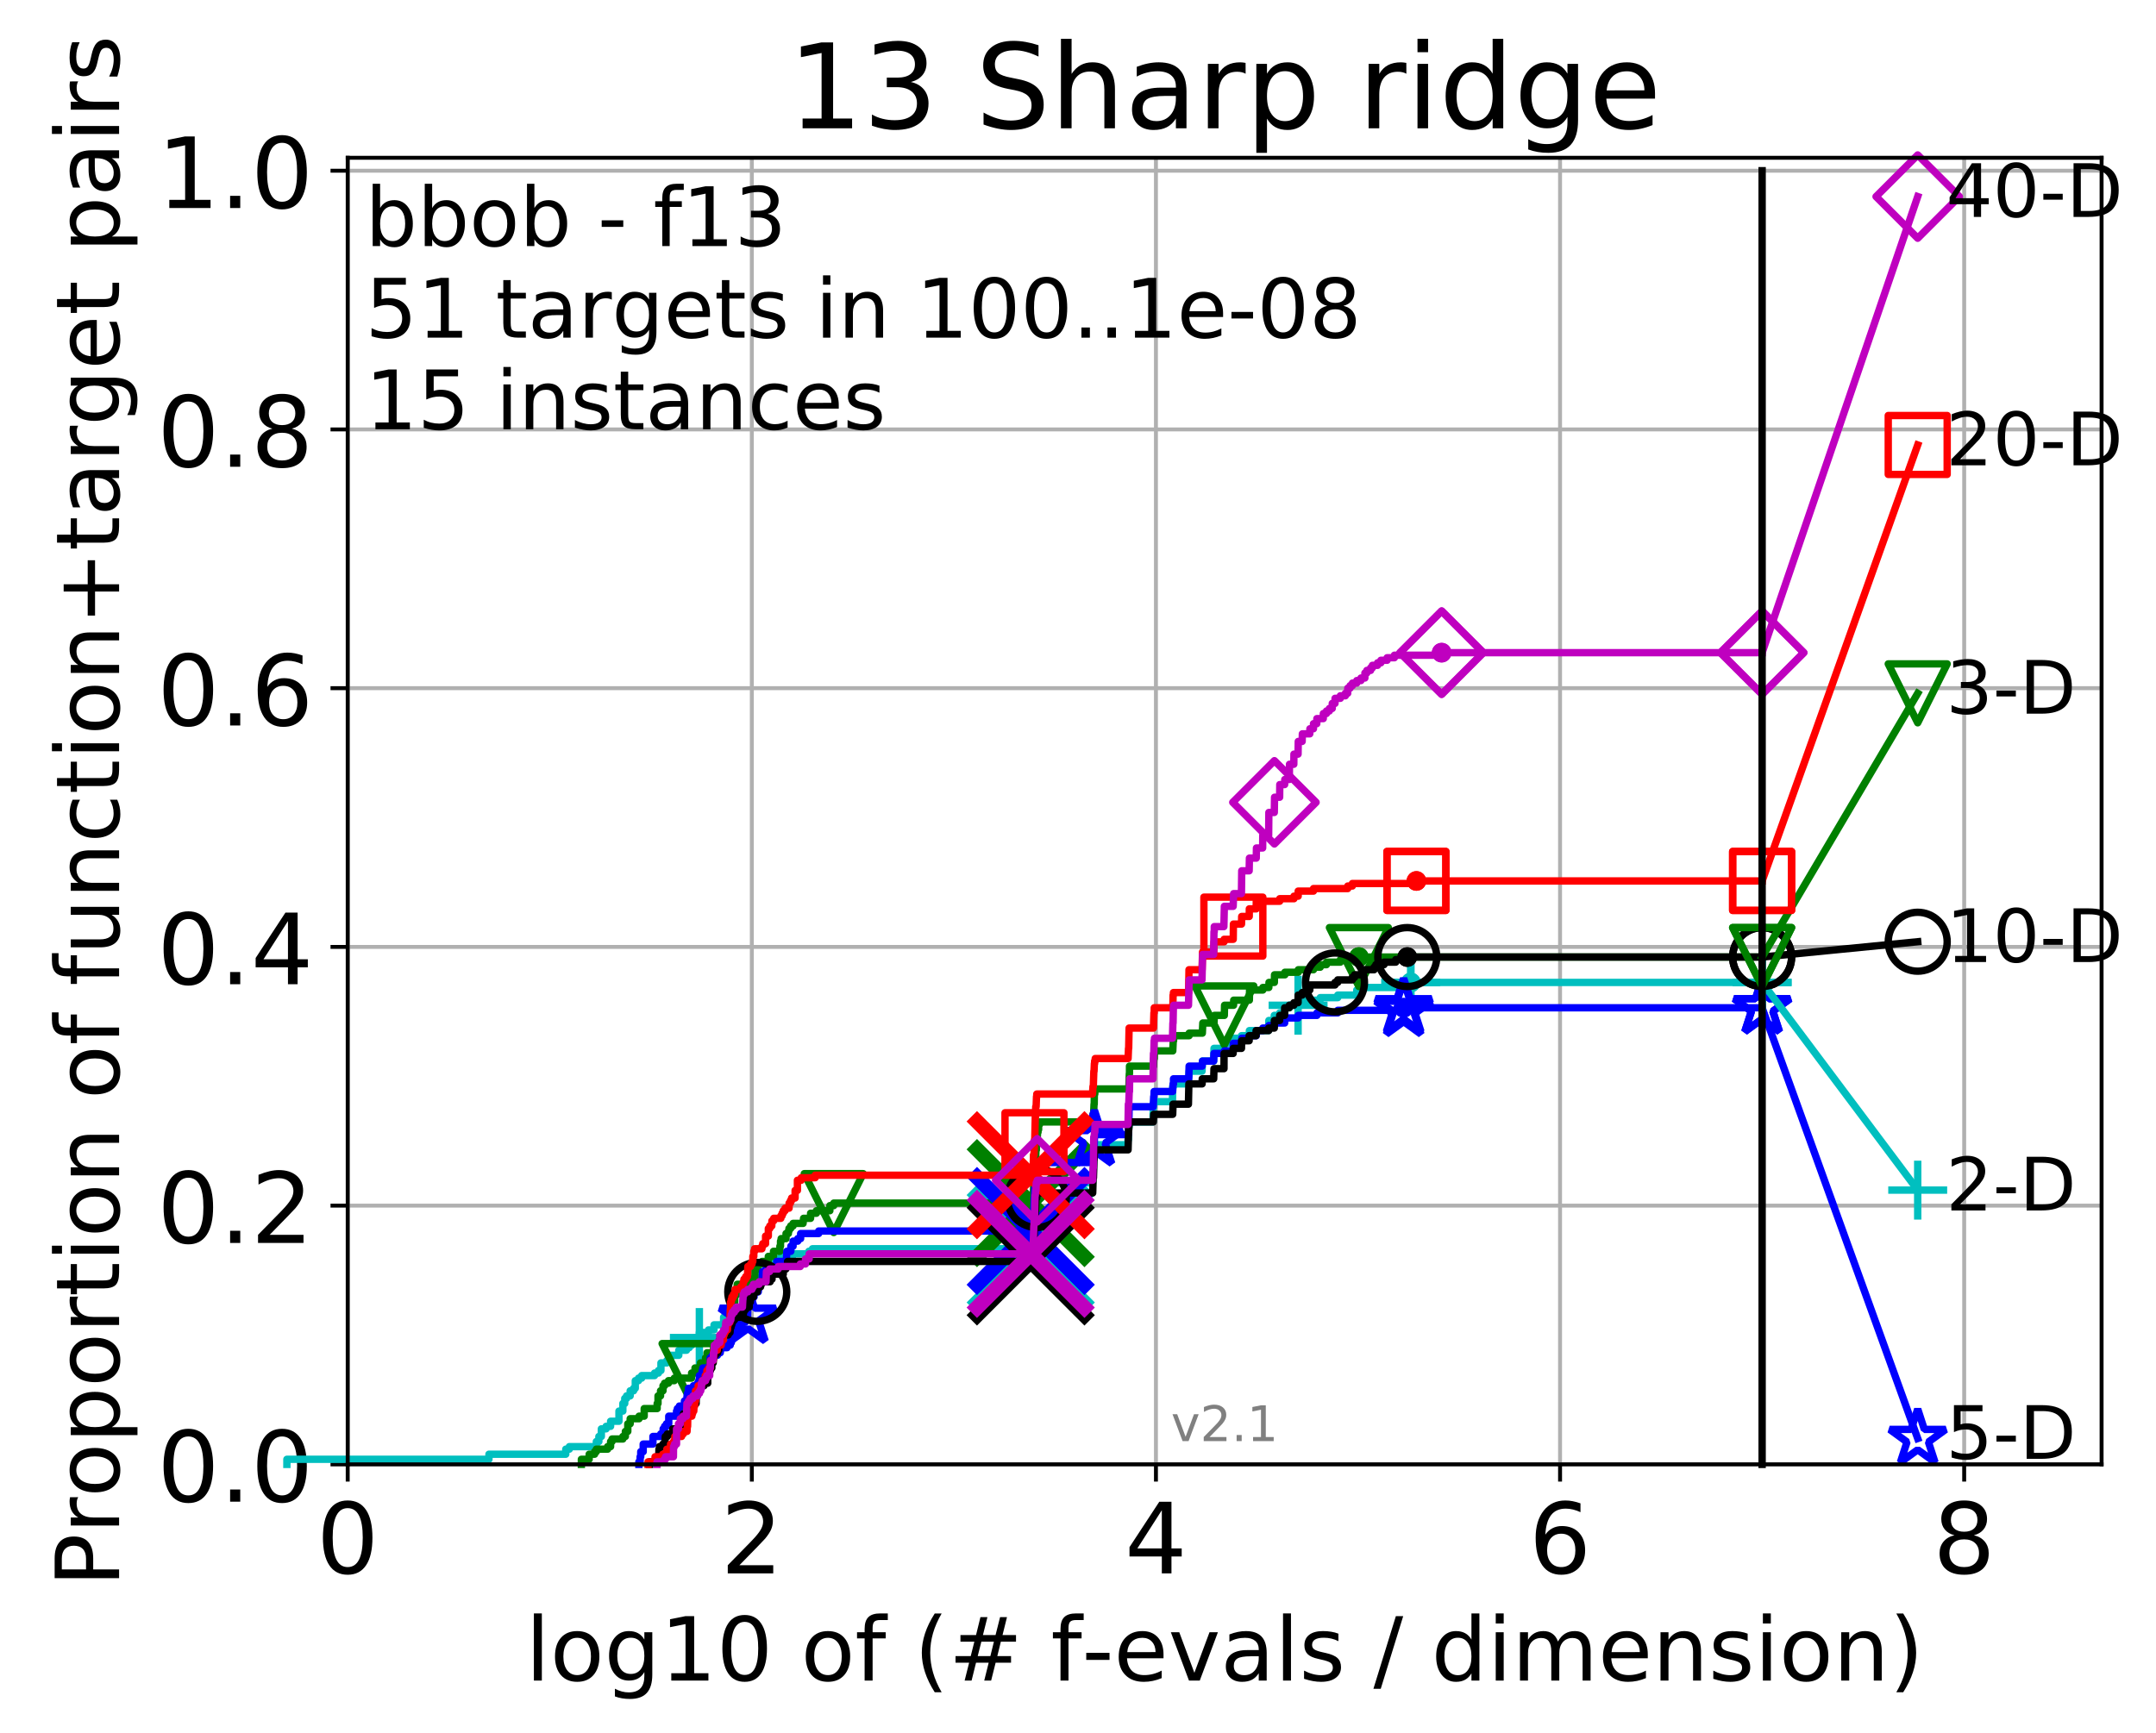 <?xml version="1.0" encoding="utf-8" standalone="no"?>
<!DOCTYPE svg PUBLIC "-//W3C//DTD SVG 1.1//EN"
  "http://www.w3.org/Graphics/SVG/1.1/DTD/svg11.dtd">
<!-- Created with matplotlib (http://matplotlib.org/) -->
<svg height="353pt" version="1.1" viewBox="0 0 439 353" width="439pt" xmlns="http://www.w3.org/2000/svg" xmlns:xlink="http://www.w3.org/1999/xlink">
 <defs>
  <style type="text/css">
*{stroke-linecap:butt;stroke-linejoin:round;}
  </style>
 </defs>
 <g id="figure_1">
  <g id="patch_1">
   <path d="M 0 353.222 
L 439.489 353.222 
L 439.489 0 
L 0 0 
z
" style="fill:#ffffff;"/>
  </g>
  <g id="axes_1">
   <g id="patch_2">
    <path d="M 70.8 298.245 
L 427.92 298.245 
L 427.92 32.133 
L 70.8 32.133 
z
" style="fill:#ffffff;"/>
   </g>
   <g id="matplotlib.axis_1">
    <g id="xtick_1">
     <g id="line2d_1">
      <path clip-path="url(#p3e42ee6f86)" d="M 70.8 298.245 
L 70.8 32.133 
" style="fill:none;stroke:#b0b0b0;stroke-linecap:square;stroke-width:0.8;"/>
     </g>
     <g id="line2d_2">
      <defs>
       <path d="M 0 0 
L 0 3.5 
" id="ma2bbf5c76c" style="stroke:#000000;stroke-width:0.8;"/>
      </defs>
      <g>
       <use style="stroke:#000000;stroke-width:0.8;" x="70.8" xlink:href="#ma2bbf5c76c" y="298.245"/>
      </g>
     </g>
     <g id="text_1">
      <!-- 0 -->
      <defs>
       <path d="M 31.781 66.406 
Q 24.172 66.406 20.328 58.906 
Q 16.5 51.422 16.5 36.375 
Q 16.5 21.391 20.328 13.891 
Q 24.172 6.391 31.781 6.391 
Q 39.453 6.391 43.281 13.891 
Q 47.125 21.391 47.125 36.375 
Q 47.125 51.422 43.281 58.906 
Q 39.453 66.406 31.781 66.406 
z
M 31.781 74.219 
Q 44.047 74.219 50.516 64.516 
Q 56.984 54.828 56.984 36.375 
Q 56.984 17.969 50.516 8.266 
Q 44.047 -1.422 31.781 -1.422 
Q 19.531 -1.422 13.062 8.266 
Q 6.594 17.969 6.594 36.375 
Q 6.594 54.828 13.062 64.516 
Q 19.531 74.219 31.781 74.219 
z
" id="DejaVuSans-30"/>
      </defs>
      <g transform="translate(64.438 320.442)scale(0.2 -0.2)">
       <use xlink:href="#DejaVuSans-30"/>
      </g>
     </g>
    </g>
    <g id="xtick_2">
     <g id="line2d_3">
      <path clip-path="url(#p3e42ee6f86)" d="M 153.086 298.245 
L 153.086 32.133 
" style="fill:none;stroke:#b0b0b0;stroke-linecap:square;stroke-width:0.8;"/>
     </g>
     <g id="line2d_4">
      <g>
       <use style="stroke:#000000;stroke-width:0.8;" x="153.086" xlink:href="#ma2bbf5c76c" y="298.245"/>
      </g>
     </g>
     <g id="text_2">
      <!-- 2 -->
      <defs>
       <path d="M 19.188 8.297 
L 53.609 8.297 
L 53.609 0 
L 7.328 0 
L 7.328 8.297 
Q 12.938 14.109 22.625 23.891 
Q 32.328 33.688 34.812 36.531 
Q 39.547 41.844 41.422 45.531 
Q 43.312 49.219 43.312 52.781 
Q 43.312 58.594 39.234 62.25 
Q 35.156 65.922 28.609 65.922 
Q 23.969 65.922 18.812 64.312 
Q 13.672 62.703 7.812 59.422 
L 7.812 69.391 
Q 13.766 71.781 18.938 73 
Q 24.125 74.219 28.422 74.219 
Q 39.75 74.219 46.484 68.547 
Q 53.219 62.891 53.219 53.422 
Q 53.219 48.922 51.531 44.891 
Q 49.859 40.875 45.406 35.406 
Q 44.188 33.984 37.641 27.219 
Q 31.109 20.453 19.188 8.297 
z
" id="DejaVuSans-32"/>
      </defs>
      <g transform="translate(146.723 320.442)scale(0.2 -0.2)">
       <use xlink:href="#DejaVuSans-32"/>
      </g>
     </g>
    </g>
    <g id="xtick_3">
     <g id="line2d_5">
      <path clip-path="url(#p3e42ee6f86)" d="M 235.371 298.245 
L 235.371 32.133 
" style="fill:none;stroke:#b0b0b0;stroke-linecap:square;stroke-width:0.8;"/>
     </g>
     <g id="line2d_6">
      <g>
       <use style="stroke:#000000;stroke-width:0.8;" x="235.371" xlink:href="#ma2bbf5c76c" y="298.245"/>
      </g>
     </g>
     <g id="text_3">
      <!-- 4 -->
      <defs>
       <path d="M 37.797 64.312 
L 12.891 25.391 
L 37.797 25.391 
z
M 35.203 72.906 
L 47.609 72.906 
L 47.609 25.391 
L 58.016 25.391 
L 58.016 17.188 
L 47.609 17.188 
L 47.609 0 
L 37.797 0 
L 37.797 17.188 
L 4.891 17.188 
L 4.891 26.703 
z
" id="DejaVuSans-34"/>
      </defs>
      <g transform="translate(229.009 320.442)scale(0.2 -0.2)">
       <use xlink:href="#DejaVuSans-34"/>
      </g>
     </g>
    </g>
    <g id="xtick_4">
     <g id="line2d_7">
      <path clip-path="url(#p3e42ee6f86)" d="M 317.657 298.245 
L 317.657 32.133 
" style="fill:none;stroke:#b0b0b0;stroke-linecap:square;stroke-width:0.8;"/>
     </g>
     <g id="line2d_8">
      <g>
       <use style="stroke:#000000;stroke-width:0.8;" x="317.657" xlink:href="#ma2bbf5c76c" y="298.245"/>
      </g>
     </g>
     <g id="text_4">
      <!-- 6 -->
      <defs>
       <path d="M 33.016 40.375 
Q 26.375 40.375 22.484 35.828 
Q 18.609 31.297 18.609 23.391 
Q 18.609 15.531 22.484 10.953 
Q 26.375 6.391 33.016 6.391 
Q 39.656 6.391 43.531 10.953 
Q 47.406 15.531 47.406 23.391 
Q 47.406 31.297 43.531 35.828 
Q 39.656 40.375 33.016 40.375 
z
M 52.594 71.297 
L 52.594 62.312 
Q 48.875 64.062 45.094 64.984 
Q 41.312 65.922 37.594 65.922 
Q 27.828 65.922 22.672 59.328 
Q 17.531 52.734 16.797 39.406 
Q 19.672 43.656 24.016 45.922 
Q 28.375 48.188 33.594 48.188 
Q 44.578 48.188 50.953 41.516 
Q 57.328 34.859 57.328 23.391 
Q 57.328 12.156 50.688 5.359 
Q 44.047 -1.422 33.016 -1.422 
Q 20.359 -1.422 13.672 8.266 
Q 6.984 17.969 6.984 36.375 
Q 6.984 53.656 15.188 63.938 
Q 23.391 74.219 37.203 74.219 
Q 40.922 74.219 44.703 73.484 
Q 48.484 72.75 52.594 71.297 
z
" id="DejaVuSans-36"/>
      </defs>
      <g transform="translate(311.295 320.442)scale(0.2 -0.2)">
       <use xlink:href="#DejaVuSans-36"/>
      </g>
     </g>
    </g>
    <g id="xtick_5">
     <g id="line2d_9">
      <path clip-path="url(#p3e42ee6f86)" d="M 399.943 298.245 
L 399.943 32.133 
" style="fill:none;stroke:#b0b0b0;stroke-linecap:square;stroke-width:0.8;"/>
     </g>
     <g id="line2d_10">
      <g>
       <use style="stroke:#000000;stroke-width:0.8;" x="399.943" xlink:href="#ma2bbf5c76c" y="298.245"/>
      </g>
     </g>
     <g id="text_5">
      <!-- 8 -->
      <defs>
       <path d="M 31.781 34.625 
Q 24.75 34.625 20.719 30.859 
Q 16.703 27.094 16.703 20.516 
Q 16.703 13.922 20.719 10.156 
Q 24.75 6.391 31.781 6.391 
Q 38.812 6.391 42.859 10.172 
Q 46.922 13.969 46.922 20.516 
Q 46.922 27.094 42.891 30.859 
Q 38.875 34.625 31.781 34.625 
z
M 21.922 38.812 
Q 15.578 40.375 12.031 44.719 
Q 8.5 49.078 8.5 55.328 
Q 8.5 64.062 14.719 69.141 
Q 20.953 74.219 31.781 74.219 
Q 42.672 74.219 48.875 69.141 
Q 55.078 64.062 55.078 55.328 
Q 55.078 49.078 51.531 44.719 
Q 48 40.375 41.703 38.812 
Q 48.828 37.156 52.797 32.312 
Q 56.781 27.484 56.781 20.516 
Q 56.781 9.906 50.312 4.234 
Q 43.844 -1.422 31.781 -1.422 
Q 19.734 -1.422 13.25 4.234 
Q 6.781 9.906 6.781 20.516 
Q 6.781 27.484 10.781 32.312 
Q 14.797 37.156 21.922 38.812 
z
M 18.312 54.391 
Q 18.312 48.734 21.844 45.562 
Q 25.391 42.391 31.781 42.391 
Q 38.141 42.391 41.719 45.562 
Q 45.312 48.734 45.312 54.391 
Q 45.312 60.062 41.719 63.234 
Q 38.141 66.406 31.781 66.406 
Q 25.391 66.406 21.844 63.234 
Q 18.312 60.062 18.312 54.391 
z
" id="DejaVuSans-38"/>
      </defs>
      <g transform="translate(393.58 320.442)scale(0.2 -0.2)">
       <use xlink:href="#DejaVuSans-38"/>
      </g>
     </g>
    </g>
    <g id="text_6">
     <!-- log10 of (# f-evals / dimension) -->
     <defs>
      <path d="M 9.422 75.984 
L 18.406 75.984 
L 18.406 0 
L 9.422 0 
z
" id="DejaVuSans-6c"/>
      <path d="M 30.609 48.391 
Q 23.391 48.391 19.188 42.75 
Q 14.984 37.109 14.984 27.297 
Q 14.984 17.484 19.156 11.844 
Q 23.344 6.203 30.609 6.203 
Q 37.797 6.203 41.984 11.859 
Q 46.188 17.531 46.188 27.297 
Q 46.188 37.016 41.984 42.703 
Q 37.797 48.391 30.609 48.391 
z
M 30.609 56 
Q 42.328 56 49.016 48.375 
Q 55.719 40.766 55.719 27.297 
Q 55.719 13.875 49.016 6.219 
Q 42.328 -1.422 30.609 -1.422 
Q 18.844 -1.422 12.172 6.219 
Q 5.516 13.875 5.516 27.297 
Q 5.516 40.766 12.172 48.375 
Q 18.844 56 30.609 56 
z
" id="DejaVuSans-6f"/>
      <path d="M 45.406 27.984 
Q 45.406 37.75 41.375 43.109 
Q 37.359 48.484 30.078 48.484 
Q 22.859 48.484 18.828 43.109 
Q 14.797 37.75 14.797 27.984 
Q 14.797 18.266 18.828 12.891 
Q 22.859 7.516 30.078 7.516 
Q 37.359 7.516 41.375 12.891 
Q 45.406 18.266 45.406 27.984 
z
M 54.391 6.781 
Q 54.391 -7.172 48.188 -13.984 
Q 42 -20.797 29.203 -20.797 
Q 24.469 -20.797 20.266 -20.094 
Q 16.062 -19.391 12.109 -17.922 
L 12.109 -9.188 
Q 16.062 -11.328 19.922 -12.344 
Q 23.781 -13.375 27.781 -13.375 
Q 36.625 -13.375 41.016 -8.766 
Q 45.406 -4.156 45.406 5.172 
L 45.406 9.625 
Q 42.625 4.781 38.281 2.391 
Q 33.938 0 27.875 0 
Q 17.828 0 11.672 7.656 
Q 5.516 15.328 5.516 27.984 
Q 5.516 40.672 11.672 48.328 
Q 17.828 56 27.875 56 
Q 33.938 56 38.281 53.609 
Q 42.625 51.219 45.406 46.391 
L 45.406 54.688 
L 54.391 54.688 
z
" id="DejaVuSans-67"/>
      <path d="M 12.406 8.297 
L 28.516 8.297 
L 28.516 63.922 
L 10.984 60.406 
L 10.984 69.391 
L 28.422 72.906 
L 38.281 72.906 
L 38.281 8.297 
L 54.391 8.297 
L 54.391 0 
L 12.406 0 
z
" id="DejaVuSans-31"/>
      <path id="DejaVuSans-20"/>
      <path d="M 37.109 75.984 
L 37.109 68.5 
L 28.516 68.5 
Q 23.688 68.5 21.797 66.547 
Q 19.922 64.594 19.922 59.516 
L 19.922 54.688 
L 34.719 54.688 
L 34.719 47.703 
L 19.922 47.703 
L 19.922 0 
L 10.891 0 
L 10.891 47.703 
L 2.297 47.703 
L 2.297 54.688 
L 10.891 54.688 
L 10.891 58.5 
Q 10.891 67.625 15.141 71.797 
Q 19.391 75.984 28.609 75.984 
z
" id="DejaVuSans-66"/>
      <path d="M 31 75.875 
Q 24.469 64.656 21.281 53.656 
Q 18.109 42.672 18.109 31.391 
Q 18.109 20.125 21.312 9.062 
Q 24.516 -2 31 -13.188 
L 23.188 -13.188 
Q 15.875 -1.703 12.234 9.375 
Q 8.594 20.453 8.594 31.391 
Q 8.594 42.281 12.203 53.312 
Q 15.828 64.359 23.188 75.875 
z
" id="DejaVuSans-28"/>
      <path d="M 51.125 44 
L 36.922 44 
L 32.812 27.688 
L 47.125 27.688 
z
M 43.797 71.781 
L 38.719 51.516 
L 52.984 51.516 
L 58.109 71.781 
L 65.922 71.781 
L 60.891 51.516 
L 76.125 51.516 
L 76.125 44 
L 58.984 44 
L 54.984 27.688 
L 70.516 27.688 
L 70.516 20.219 
L 53.078 20.219 
L 48 0 
L 40.188 0 
L 45.219 20.219 
L 30.906 20.219 
L 25.875 0 
L 18.016 0 
L 23.094 20.219 
L 7.719 20.219 
L 7.719 27.688 
L 24.906 27.688 
L 29 44 
L 13.281 44 
L 13.281 51.516 
L 30.906 51.516 
L 35.891 71.781 
z
" id="DejaVuSans-23"/>
      <path d="M 4.891 31.391 
L 31.203 31.391 
L 31.203 23.391 
L 4.891 23.391 
z
" id="DejaVuSans-2d"/>
      <path d="M 56.203 29.594 
L 56.203 25.203 
L 14.891 25.203 
Q 15.484 15.922 20.484 11.062 
Q 25.484 6.203 34.422 6.203 
Q 39.594 6.203 44.453 7.469 
Q 49.312 8.734 54.109 11.281 
L 54.109 2.781 
Q 49.266 0.734 44.188 -0.344 
Q 39.109 -1.422 33.891 -1.422 
Q 20.797 -1.422 13.156 6.188 
Q 5.516 13.812 5.516 26.812 
Q 5.516 40.234 12.766 48.109 
Q 20.016 56 32.328 56 
Q 43.359 56 49.781 48.891 
Q 56.203 41.797 56.203 29.594 
z
M 47.219 32.234 
Q 47.125 39.594 43.094 43.984 
Q 39.062 48.391 32.422 48.391 
Q 24.906 48.391 20.391 44.141 
Q 15.875 39.891 15.188 32.172 
z
" id="DejaVuSans-65"/>
      <path d="M 2.984 54.688 
L 12.5 54.688 
L 29.594 8.797 
L 46.688 54.688 
L 56.203 54.688 
L 35.688 0 
L 23.484 0 
z
" id="DejaVuSans-76"/>
      <path d="M 34.281 27.484 
Q 23.391 27.484 19.188 25 
Q 14.984 22.516 14.984 16.5 
Q 14.984 11.719 18.141 8.906 
Q 21.297 6.109 26.703 6.109 
Q 34.188 6.109 38.703 11.406 
Q 43.219 16.703 43.219 25.484 
L 43.219 27.484 
z
M 52.203 31.203 
L 52.203 0 
L 43.219 0 
L 43.219 8.297 
Q 40.141 3.328 35.547 0.953 
Q 30.953 -1.422 24.312 -1.422 
Q 15.922 -1.422 10.953 3.297 
Q 6 8.016 6 15.922 
Q 6 25.141 12.172 29.828 
Q 18.359 34.516 30.609 34.516 
L 43.219 34.516 
L 43.219 35.406 
Q 43.219 41.609 39.141 45 
Q 35.062 48.391 27.688 48.391 
Q 23 48.391 18.547 47.266 
Q 14.109 46.141 10.016 43.891 
L 10.016 52.203 
Q 14.938 54.109 19.578 55.047 
Q 24.219 56 28.609 56 
Q 40.484 56 46.344 49.844 
Q 52.203 43.703 52.203 31.203 
z
" id="DejaVuSans-61"/>
      <path d="M 44.281 53.078 
L 44.281 44.578 
Q 40.484 46.531 36.375 47.5 
Q 32.281 48.484 27.875 48.484 
Q 21.188 48.484 17.844 46.438 
Q 14.5 44.391 14.5 40.281 
Q 14.5 37.156 16.891 35.375 
Q 19.281 33.594 26.516 31.984 
L 29.594 31.297 
Q 39.156 29.25 43.188 25.516 
Q 47.219 21.781 47.219 15.094 
Q 47.219 7.469 41.188 3.016 
Q 35.156 -1.422 24.609 -1.422 
Q 20.219 -1.422 15.453 -0.562 
Q 10.688 0.297 5.422 2 
L 5.422 11.281 
Q 10.406 8.688 15.234 7.391 
Q 20.062 6.109 24.812 6.109 
Q 31.156 6.109 34.562 8.281 
Q 37.984 10.453 37.984 14.406 
Q 37.984 18.062 35.516 20.016 
Q 33.062 21.969 24.703 23.781 
L 21.578 24.516 
Q 13.234 26.266 9.516 29.906 
Q 5.812 33.547 5.812 39.891 
Q 5.812 47.609 11.281 51.797 
Q 16.75 56 26.812 56 
Q 31.781 56 36.172 55.266 
Q 40.578 54.547 44.281 53.078 
z
" id="DejaVuSans-73"/>
      <path d="M 25.391 72.906 
L 33.688 72.906 
L 8.297 -9.281 
L 0 -9.281 
z
" id="DejaVuSans-2f"/>
      <path d="M 45.406 46.391 
L 45.406 75.984 
L 54.391 75.984 
L 54.391 0 
L 45.406 0 
L 45.406 8.203 
Q 42.578 3.328 38.25 0.953 
Q 33.938 -1.422 27.875 -1.422 
Q 17.969 -1.422 11.734 6.484 
Q 5.516 14.406 5.516 27.297 
Q 5.516 40.188 11.734 48.094 
Q 17.969 56 27.875 56 
Q 33.938 56 38.25 53.625 
Q 42.578 51.266 45.406 46.391 
z
M 14.797 27.297 
Q 14.797 17.391 18.875 11.75 
Q 22.953 6.109 30.078 6.109 
Q 37.203 6.109 41.297 11.75 
Q 45.406 17.391 45.406 27.297 
Q 45.406 37.203 41.297 42.844 
Q 37.203 48.484 30.078 48.484 
Q 22.953 48.484 18.875 42.844 
Q 14.797 37.203 14.797 27.297 
z
" id="DejaVuSans-64"/>
      <path d="M 9.422 54.688 
L 18.406 54.688 
L 18.406 0 
L 9.422 0 
z
M 9.422 75.984 
L 18.406 75.984 
L 18.406 64.594 
L 9.422 64.594 
z
" id="DejaVuSans-69"/>
      <path d="M 52 44.188 
Q 55.375 50.25 60.062 53.125 
Q 64.75 56 71.094 56 
Q 79.641 56 84.281 50.016 
Q 88.922 44.047 88.922 33.016 
L 88.922 0 
L 79.891 0 
L 79.891 32.719 
Q 79.891 40.578 77.094 44.375 
Q 74.312 48.188 68.609 48.188 
Q 61.625 48.188 57.562 43.547 
Q 53.516 38.922 53.516 30.906 
L 53.516 0 
L 44.484 0 
L 44.484 32.719 
Q 44.484 40.625 41.703 44.406 
Q 38.922 48.188 33.109 48.188 
Q 26.219 48.188 22.156 43.531 
Q 18.109 38.875 18.109 30.906 
L 18.109 0 
L 9.078 0 
L 9.078 54.688 
L 18.109 54.688 
L 18.109 46.188 
Q 21.188 51.219 25.484 53.609 
Q 29.781 56 35.688 56 
Q 41.656 56 45.828 52.969 
Q 50 49.953 52 44.188 
z
" id="DejaVuSans-6d"/>
      <path d="M 54.891 33.016 
L 54.891 0 
L 45.906 0 
L 45.906 32.719 
Q 45.906 40.484 42.875 44.328 
Q 39.844 48.188 33.797 48.188 
Q 26.516 48.188 22.312 43.547 
Q 18.109 38.922 18.109 30.906 
L 18.109 0 
L 9.078 0 
L 9.078 54.688 
L 18.109 54.688 
L 18.109 46.188 
Q 21.344 51.125 25.703 53.562 
Q 30.078 56 35.797 56 
Q 45.219 56 50.047 50.172 
Q 54.891 44.344 54.891 33.016 
z
" id="DejaVuSans-6e"/>
      <path d="M 8.016 75.875 
L 15.828 75.875 
Q 23.141 64.359 26.781 53.312 
Q 30.422 42.281 30.422 31.391 
Q 30.422 20.453 26.781 9.375 
Q 23.141 -1.703 15.828 -13.188 
L 8.016 -13.188 
Q 14.5 -2 17.703 9.062 
Q 20.906 20.125 20.906 31.391 
Q 20.906 42.672 17.703 53.656 
Q 14.5 64.656 8.016 75.875 
z
" id="DejaVuSans-29"/>
     </defs>
     <g transform="translate(107.015 342.279)scale(0.18 -0.18)">
      <use xlink:href="#DejaVuSans-6c"/>
      <use x="27.783" xlink:href="#DejaVuSans-6f"/>
      <use x="88.965" xlink:href="#DejaVuSans-67"/>
      <use x="152.441" xlink:href="#DejaVuSans-31"/>
      <use x="216.064" xlink:href="#DejaVuSans-30"/>
      <use x="279.688" xlink:href="#DejaVuSans-20"/>
      <use x="311.475" xlink:href="#DejaVuSans-6f"/>
      <use x="372.656" xlink:href="#DejaVuSans-66"/>
      <use x="407.861" xlink:href="#DejaVuSans-20"/>
      <use x="439.648" xlink:href="#DejaVuSans-28"/>
      <use x="478.662" xlink:href="#DejaVuSans-23"/>
      <use x="562.451" xlink:href="#DejaVuSans-20"/>
      <use x="594.238" xlink:href="#DejaVuSans-66"/>
      <use x="629.365" xlink:href="#DejaVuSans-2d"/>
      <use x="665.449" xlink:href="#DejaVuSans-65"/>
      <use x="726.973" xlink:href="#DejaVuSans-76"/>
      <use x="786.152" xlink:href="#DejaVuSans-61"/>
      <use x="847.432" xlink:href="#DejaVuSans-6c"/>
      <use x="875.215" xlink:href="#DejaVuSans-73"/>
      <use x="927.314" xlink:href="#DejaVuSans-20"/>
      <use x="959.102" xlink:href="#DejaVuSans-2f"/>
      <use x="992.793" xlink:href="#DejaVuSans-20"/>
      <use x="1024.58" xlink:href="#DejaVuSans-64"/>
      <use x="1088.057" xlink:href="#DejaVuSans-69"/>
      <use x="1115.84" xlink:href="#DejaVuSans-6d"/>
      <use x="1213.252" xlink:href="#DejaVuSans-65"/>
      <use x="1274.775" xlink:href="#DejaVuSans-6e"/>
      <use x="1338.154" xlink:href="#DejaVuSans-73"/>
      <use x="1390.254" xlink:href="#DejaVuSans-69"/>
      <use x="1418.037" xlink:href="#DejaVuSans-6f"/>
      <use x="1479.219" xlink:href="#DejaVuSans-6e"/>
      <use x="1542.598" xlink:href="#DejaVuSans-29"/>
     </g>
    </g>
   </g>
   <g id="matplotlib.axis_2">
    <g id="ytick_1">
     <g id="line2d_11">
      <path clip-path="url(#p3e42ee6f86)" d="M 70.8 298.245 
L 427.92 298.245 
" style="fill:none;stroke:#b0b0b0;stroke-linecap:square;stroke-width:0.8;"/>
     </g>
     <g id="line2d_12">
      <defs>
       <path d="M 0 0 
L -3.5 0 
" id="md20eb743d3" style="stroke:#000000;stroke-width:0.8;"/>
      </defs>
      <g>
       <use style="stroke:#000000;stroke-width:0.8;" x="70.8" xlink:href="#md20eb743d3" y="298.245"/>
      </g>
     </g>
     <g id="text_7">
      <!-- 0.0 -->
      <defs>
       <path d="M 10.688 12.406 
L 21 12.406 
L 21 0 
L 10.688 0 
z
" id="DejaVuSans-2e"/>
      </defs>
      <g transform="translate(31.994 305.844)scale(0.2 -0.2)">
       <use xlink:href="#DejaVuSans-30"/>
       <use x="63.623" xlink:href="#DejaVuSans-2e"/>
       <use x="95.41" xlink:href="#DejaVuSans-30"/>
      </g>
     </g>
    </g>
    <g id="ytick_2">
     <g id="line2d_13">
      <path clip-path="url(#p3e42ee6f86)" d="M 70.8 245.55 
L 427.92 245.55 
" style="fill:none;stroke:#b0b0b0;stroke-linecap:square;stroke-width:0.8;"/>
     </g>
     <g id="line2d_14">
      <g>
       <use style="stroke:#000000;stroke-width:0.8;" x="70.8" xlink:href="#md20eb743d3" y="245.55"/>
      </g>
     </g>
     <g id="text_8">
      <!-- 0.2 -->
      <g transform="translate(31.994 253.148)scale(0.2 -0.2)">
       <use xlink:href="#DejaVuSans-30"/>
       <use x="63.623" xlink:href="#DejaVuSans-2e"/>
       <use x="95.41" xlink:href="#DejaVuSans-32"/>
      </g>
     </g>
    </g>
    <g id="ytick_3">
     <g id="line2d_15">
      <path clip-path="url(#p3e42ee6f86)" d="M 70.8 192.854 
L 427.92 192.854 
" style="fill:none;stroke:#b0b0b0;stroke-linecap:square;stroke-width:0.8;"/>
     </g>
     <g id="line2d_16">
      <g>
       <use style="stroke:#000000;stroke-width:0.8;" x="70.8" xlink:href="#md20eb743d3" y="192.854"/>
      </g>
     </g>
     <g id="text_9">
      <!-- 0.4 -->
      <g transform="translate(31.994 200.453)scale(0.2 -0.2)">
       <use xlink:href="#DejaVuSans-30"/>
       <use x="63.623" xlink:href="#DejaVuSans-2e"/>
       <use x="95.41" xlink:href="#DejaVuSans-34"/>
      </g>
     </g>
    </g>
    <g id="ytick_4">
     <g id="line2d_17">
      <path clip-path="url(#p3e42ee6f86)" d="M 70.8 140.159 
L 427.92 140.159 
" style="fill:none;stroke:#b0b0b0;stroke-linecap:square;stroke-width:0.8;"/>
     </g>
     <g id="line2d_18">
      <g>
       <use style="stroke:#000000;stroke-width:0.8;" x="70.8" xlink:href="#md20eb743d3" y="140.159"/>
      </g>
     </g>
     <g id="text_10">
      <!-- 0.6 -->
      <g transform="translate(31.994 147.757)scale(0.2 -0.2)">
       <use xlink:href="#DejaVuSans-30"/>
       <use x="63.623" xlink:href="#DejaVuSans-2e"/>
       <use x="95.41" xlink:href="#DejaVuSans-36"/>
      </g>
     </g>
    </g>
    <g id="ytick_5">
     <g id="line2d_19">
      <path clip-path="url(#p3e42ee6f86)" d="M 70.8 87.464 
L 427.92 87.464 
" style="fill:none;stroke:#b0b0b0;stroke-linecap:square;stroke-width:0.8;"/>
     </g>
     <g id="line2d_20">
      <g>
       <use style="stroke:#000000;stroke-width:0.8;" x="70.8" xlink:href="#md20eb743d3" y="87.464"/>
      </g>
     </g>
     <g id="text_11">
      <!-- 0.8 -->
      <g transform="translate(31.994 95.062)scale(0.2 -0.2)">
       <use xlink:href="#DejaVuSans-30"/>
       <use x="63.623" xlink:href="#DejaVuSans-2e"/>
       <use x="95.41" xlink:href="#DejaVuSans-38"/>
      </g>
     </g>
    </g>
    <g id="ytick_6">
     <g id="line2d_21">
      <path clip-path="url(#p3e42ee6f86)" d="M 70.8 34.768 
L 427.92 34.768 
" style="fill:none;stroke:#b0b0b0;stroke-linecap:square;stroke-width:0.8;"/>
     </g>
     <g id="line2d_22">
      <g>
       <use style="stroke:#000000;stroke-width:0.8;" x="70.8" xlink:href="#md20eb743d3" y="34.768"/>
      </g>
     </g>
     <g id="text_12">
      <!-- 1.0 -->
      <g transform="translate(31.994 42.367)scale(0.2 -0.2)">
       <use xlink:href="#DejaVuSans-31"/>
       <use x="63.623" xlink:href="#DejaVuSans-2e"/>
       <use x="95.41" xlink:href="#DejaVuSans-30"/>
      </g>
     </g>
    </g>
    <g id="text_13">
     <!-- Proportion of function+target pairs -->
     <defs>
      <path d="M 19.672 64.797 
L 19.672 37.406 
L 32.078 37.406 
Q 38.969 37.406 42.719 40.969 
Q 46.484 44.531 46.484 51.125 
Q 46.484 57.672 42.719 61.234 
Q 38.969 64.797 32.078 64.797 
z
M 9.812 72.906 
L 32.078 72.906 
Q 44.344 72.906 50.609 67.359 
Q 56.891 61.812 56.891 51.125 
Q 56.891 40.328 50.609 34.812 
Q 44.344 29.297 32.078 29.297 
L 19.672 29.297 
L 19.672 0 
L 9.812 0 
z
" id="DejaVuSans-50"/>
      <path d="M 41.109 46.297 
Q 39.594 47.172 37.812 47.578 
Q 36.031 48 33.891 48 
Q 26.266 48 22.188 43.047 
Q 18.109 38.094 18.109 28.812 
L 18.109 0 
L 9.078 0 
L 9.078 54.688 
L 18.109 54.688 
L 18.109 46.188 
Q 20.953 51.172 25.484 53.578 
Q 30.031 56 36.531 56 
Q 37.453 56 38.578 55.875 
Q 39.703 55.766 41.062 55.516 
z
" id="DejaVuSans-72"/>
      <path d="M 18.109 8.203 
L 18.109 -20.797 
L 9.078 -20.797 
L 9.078 54.688 
L 18.109 54.688 
L 18.109 46.391 
Q 20.953 51.266 25.266 53.625 
Q 29.594 56 35.594 56 
Q 45.562 56 51.781 48.094 
Q 58.016 40.188 58.016 27.297 
Q 58.016 14.406 51.781 6.484 
Q 45.562 -1.422 35.594 -1.422 
Q 29.594 -1.422 25.266 0.953 
Q 20.953 3.328 18.109 8.203 
z
M 48.688 27.297 
Q 48.688 37.203 44.609 42.844 
Q 40.531 48.484 33.406 48.484 
Q 26.266 48.484 22.188 42.844 
Q 18.109 37.203 18.109 27.297 
Q 18.109 17.391 22.188 11.75 
Q 26.266 6.109 33.406 6.109 
Q 40.531 6.109 44.609 11.75 
Q 48.688 17.391 48.688 27.297 
z
" id="DejaVuSans-70"/>
      <path d="M 18.312 70.219 
L 18.312 54.688 
L 36.812 54.688 
L 36.812 47.703 
L 18.312 47.703 
L 18.312 18.016 
Q 18.312 11.328 20.141 9.422 
Q 21.969 7.516 27.594 7.516 
L 36.812 7.516 
L 36.812 0 
L 27.594 0 
Q 17.188 0 13.234 3.875 
Q 9.281 7.766 9.281 18.016 
L 9.281 47.703 
L 2.688 47.703 
L 2.688 54.688 
L 9.281 54.688 
L 9.281 70.219 
z
" id="DejaVuSans-74"/>
      <path d="M 8.5 21.578 
L 8.5 54.688 
L 17.484 54.688 
L 17.484 21.922 
Q 17.484 14.156 20.5 10.266 
Q 23.531 6.391 29.594 6.391 
Q 36.859 6.391 41.078 11.031 
Q 45.312 15.672 45.312 23.688 
L 45.312 54.688 
L 54.297 54.688 
L 54.297 0 
L 45.312 0 
L 45.312 8.406 
Q 42.047 3.422 37.719 1 
Q 33.406 -1.422 27.688 -1.422 
Q 18.266 -1.422 13.375 4.438 
Q 8.5 10.297 8.5 21.578 
z
M 31.109 56 
z
" id="DejaVuSans-75"/>
      <path d="M 48.781 52.594 
L 48.781 44.188 
Q 44.969 46.297 41.141 47.344 
Q 37.312 48.391 33.406 48.391 
Q 24.656 48.391 19.812 42.844 
Q 14.984 37.312 14.984 27.297 
Q 14.984 17.281 19.812 11.734 
Q 24.656 6.203 33.406 6.203 
Q 37.312 6.203 41.141 7.25 
Q 44.969 8.297 48.781 10.406 
L 48.781 2.094 
Q 45.016 0.344 40.984 -0.531 
Q 36.969 -1.422 32.422 -1.422 
Q 20.062 -1.422 12.781 6.344 
Q 5.516 14.109 5.516 27.297 
Q 5.516 40.672 12.859 48.328 
Q 20.219 56 33.016 56 
Q 37.156 56 41.109 55.141 
Q 45.062 54.297 48.781 52.594 
z
" id="DejaVuSans-63"/>
      <path d="M 46 62.703 
L 46 35.5 
L 73.188 35.5 
L 73.188 27.203 
L 46 27.203 
L 46 0 
L 37.797 0 
L 37.797 27.203 
L 10.594 27.203 
L 10.594 35.5 
L 37.797 35.5 
L 37.797 62.703 
z
" id="DejaVuSans-2b"/>
     </defs>
     <g transform="translate(24.25 323.179)rotate(-90)scale(0.18 -0.18)">
      <use xlink:href="#DejaVuSans-50"/>
      <use x="60.287" xlink:href="#DejaVuSans-72"/>
      <use x="101.369" xlink:href="#DejaVuSans-6f"/>
      <use x="162.551" xlink:href="#DejaVuSans-70"/>
      <use x="226.027" xlink:href="#DejaVuSans-6f"/>
      <use x="287.209" xlink:href="#DejaVuSans-72"/>
      <use x="328.322" xlink:href="#DejaVuSans-74"/>
      <use x="367.531" xlink:href="#DejaVuSans-69"/>
      <use x="395.314" xlink:href="#DejaVuSans-6f"/>
      <use x="456.496" xlink:href="#DejaVuSans-6e"/>
      <use x="519.875" xlink:href="#DejaVuSans-20"/>
      <use x="551.662" xlink:href="#DejaVuSans-6f"/>
      <use x="612.844" xlink:href="#DejaVuSans-66"/>
      <use x="648.049" xlink:href="#DejaVuSans-20"/>
      <use x="679.836" xlink:href="#DejaVuSans-66"/>
      <use x="715.041" xlink:href="#DejaVuSans-75"/>
      <use x="778.42" xlink:href="#DejaVuSans-6e"/>
      <use x="841.799" xlink:href="#DejaVuSans-63"/>
      <use x="896.779" xlink:href="#DejaVuSans-74"/>
      <use x="935.988" xlink:href="#DejaVuSans-69"/>
      <use x="963.771" xlink:href="#DejaVuSans-6f"/>
      <use x="1024.953" xlink:href="#DejaVuSans-6e"/>
      <use x="1088.332" xlink:href="#DejaVuSans-2b"/>
      <use x="1172.121" xlink:href="#DejaVuSans-74"/>
      <use x="1211.33" xlink:href="#DejaVuSans-61"/>
      <use x="1272.609" xlink:href="#DejaVuSans-72"/>
      <use x="1313.707" xlink:href="#DejaVuSans-67"/>
      <use x="1377.184" xlink:href="#DejaVuSans-65"/>
      <use x="1438.707" xlink:href="#DejaVuSans-74"/>
      <use x="1477.916" xlink:href="#DejaVuSans-20"/>
      <use x="1509.703" xlink:href="#DejaVuSans-70"/>
      <use x="1573.18" xlink:href="#DejaVuSans-61"/>
      <use x="1634.459" xlink:href="#DejaVuSans-69"/>
      <use x="1662.242" xlink:href="#DejaVuSans-72"/>
      <use x="1703.355" xlink:href="#DejaVuSans-73"/>
     </g>
    </g>
   </g>
   <g id="line2d_23">
    <defs>
     <path d="M 0 1.5 
C 0.398 1.5 0.779 1.342 1.061 1.061 
C 1.342 0.779 1.5 0.398 1.5 0 
C 1.5 -0.398 1.342 -0.779 1.061 -1.061 
C 0.779 -1.342 0.398 -1.5 0 -1.5 
C -0.398 -1.5 -0.779 -1.342 -1.061 -1.061 
C -1.342 -0.779 -1.5 -0.398 -1.5 0 
C -1.5 0.398 -1.342 0.779 -1.061 1.061 
C -0.779 1.342 -0.398 1.5 0 1.5 
z
" id="m83c37983fa" style="stroke:#00bfbf;"/>
    </defs>
    <g>
     <use style="fill:#00bfbf;stroke:#00bfbf;" x="287.268" xlink:href="#m83c37983fa" y="200.087"/>
     <use style="fill:#00bfbf;stroke:#00bfbf;" x="287.268" xlink:href="#m83c37983fa" y="200.087"/>
    </g>
   </g>
   <g id="line2d_24">
    <path d="M 58.415 298.245 
L 58.415 297.212 
L 99.558 297.212 
L 99.558 296.179 
L 115.201 296.179 
L 115.201 295.146 
L 115.93 295.146 
L 115.93 294.629 
L 121.424 294.629 
L 121.424 293.596 
L 121.942 293.596 
L 121.942 292.563 
L 122.445 292.563 
L 122.445 291.013 
L 123.412 291.013 
L 123.412 290.496 
L 124.328 290.496 
L 124.328 289.463 
L 126.031 289.463 
L 126.031 287.396 
L 126.825 287.396 
L 126.825 285.846 
L 127.21 285.846 
L 127.21 284.813 
L 127.586 284.813 
L 127.586 284.297 
L 128.315 284.297 
L 128.315 283.263 
L 129.016 283.263 
L 129.016 282.747 
L 129.356 282.747 
L 129.356 281.197 
L 130.018 281.197 
L 130.018 280.68 
L 130.656 280.68 
L 130.656 280.164 
L 133.276 280.164 
L 133.276 279.647 
L 134.07 279.647 
L 134.07 279.13 
L 134.581 279.13 
L 134.581 277.58 
L 135.797 277.58 
L 135.797 277.064 
L 136.489 277.064 
L 136.489 276.031 
L 138.212 276.031 
L 138.212 274.997 
L 139.784 274.997 
L 139.784 274.481 
L 140.339 274.481 
L 140.339 273.964 
L 140.878 273.964 
L 140.878 272.931 
L 141.572 272.931 
L 141.572 272.414 
L 142.403 272.414 
L 142.403 271.381 
L 144.254 271.381 
L 144.254 270.864 
L 145.388 270.864 
L 145.388 269.831 
L 147.34 269.831 
L 147.34 268.281 
L 148.531 268.281 
L 148.531 267.765 
L 151.596 267.765 
L 151.596 267.248 
L 151.789 267.248 
L 151.789 265.698 
L 152.541 265.698 
L 152.541 265.182 
L 152.996 265.182 
L 152.996 264.148 
L 153.352 264.148 
L 153.352 262.082 
L 153.787 262.082 
L 153.787 261.049 
L 154.042 261.049 
L 154.127 259.499 
L 156.785 259.499 
L 156.785 258.465 
L 157.144 258.465 
L 157.144 256.916 
L 157.842 256.916 
L 157.842 256.399 
L 159.098 256.399 
L 159.098 255.882 
L 161.372 255.882 
L 161.372 255.366 
L 164.695 255.366 
L 164.695 254.849 
L 165.426 254.849 
L 165.426 254.333 
L 210.064 254.333 
L 210.138 252.266 
L 210.353 252.266 
L 210.429 248.133 
L 210.472 248.133 
L 210.533 246.583 
L 210.583 246.583 
L 210.644 244 
L 210.786 244 
L 210.814 241.934 
L 211.021 241.934 
L 211.021 241.417 
L 211.247 241.417 
L 211.247 240.9 
L 222.47 240.9 
L 222.561 238.834 
L 222.618 238.834 
L 222.722 234.701 
L 222.846 234.701 
L 222.888 233.668 
L 222.988 233.668 
L 222.988 233.151 
L 229.645 233.151 
L 229.673 232.118 
L 229.762 232.118 
L 229.826 229.535 
L 229.896 229.535 
L 229.994 228.501 
L 234.772 228.501 
L 234.834 224.885 
L 234.962 224.885 
L 234.962 224.368 
L 238.735 224.368 
L 238.789 221.269 
L 238.927 221.269 
L 238.927 220.752 
L 241.991 220.752 
L 242.021 219.202 
L 242.111 219.202 
L 242.136 218.169 
L 244.757 218.169 
L 244.834 216.102 
L 247.125 216.102 
L 247.197 213.519 
L 249.216 213.519 
L 249.223 212.486 
L 251.094 212.486 
L 251.145 211.453 
L 252.792 211.453 
L 252.792 210.936 
L 254.387 210.936 
L 254.394 209.903 
L 258.303 209.903 
L 258.362 207.837 
L 259.454 207.837 
L 259.465 206.803 
L 260.578 206.803 
L 260.578 206.287 
L 261.595 206.287 
L 261.603 205.253 
L 262.528 205.253 
L 262.528 204.737 
L 264.313 204.737 
L 264.313 204.22 
L 265.174 204.22 
L 265.174 203.704 
L 268.821 203.704 
L 268.821 203.187 
L 272.392 203.187 
L 272.392 202.67 
L 276.249 202.67 
L 276.262 201.637 
L 276.679 201.637 
L 276.679 201.12 
L 285.55 201.12 
L 285.55 200.604 
L 287.268 200.604 
L 287.268 200.087 
L 358.8 200.087 
L 358.8 200.087 
" style="fill:none;stroke:#00bfbf;stroke-linecap:square;stroke-width:1.5;"/>
   </g>
   <g id="line2d_25">
    <defs>
     <path d="M -6 0 
L 6 0 
M 0 6 
L 0 -6 
" id="m6f49da37ed" style="stroke:#00bfbf;stroke-width:1.5;"/>
    </defs>
    <g>
     <use style="fill:none;stroke:#00bfbf;stroke-width:1.5;" x="142.403" xlink:href="#m6f49da37ed" y="272.414"/>
     <use style="fill:none;stroke:#00bfbf;stroke-width:1.5;" x="210.472" xlink:href="#m6f49da37ed" y="248.133"/>
     <use style="fill:none;stroke:#00bfbf;stroke-width:1.5;" x="264.313" xlink:href="#m6f49da37ed" y="204.737"/>
     <use style="fill:none;stroke:#00bfbf;stroke-width:1.5;" x="287.268" xlink:href="#m6f49da37ed" y="200.087"/>
     <use style="fill:none;stroke:#00bfbf;stroke-width:1.5;" x="287.268" xlink:href="#m6f49da37ed" y="200.087"/>
     <use style="fill:none;stroke:#00bfbf;stroke-width:1.5;" x="358.8" xlink:href="#m6f49da37ed" y="200.087"/>
    </g>
   </g>
   <g id="line2d_26"/>
   <g id="line2d_27">
    <path clip-path="url(#p3e42ee6f86)" d="M 209.875 254.333 
" style="fill:none;stroke:#00bfbf;stroke-linecap:square;stroke-width:1.5;"/>
    <defs>
     <path d="M -12 12 
L 12 -12 
M -12 -12 
L 12 12 
" id="ma26bc789e7" style="stroke:#00bfbf;stroke-width:3;"/>
    </defs>
    <g clip-path="url(#p3e42ee6f86)">
     <use style="fill:#00bfbf;stroke:#00bfbf;stroke-width:3;" x="209.875" xlink:href="#ma26bc789e7" y="254.333"/>
    </g>
   </g>
   <g id="line2d_28">
    <defs>
     <path d="M 0 1.5 
C 0.398 1.5 0.779 1.342 1.061 1.061 
C 1.342 0.779 1.5 0.398 1.5 0 
C 1.5 -0.398 1.342 -0.779 1.061 -1.061 
C 0.779 -1.342 0.398 -1.5 0 -1.5 
C -0.398 -1.5 -0.779 -1.342 -1.061 -1.061 
C -1.342 -0.779 -1.5 -0.398 -1.5 0 
C -1.5 0.398 -1.342 0.779 -1.061 1.061 
C -0.779 1.342 -0.398 1.5 0 1.5 
z
" id="mc37f8bf977" style="stroke:#008000;"/>
    </defs>
    <g>
     <use style="fill:#008000;stroke:#008000;" x="276.694" xlink:href="#mc37f8bf977" y="194.921"/>
     <use style="fill:#008000;stroke:#008000;" x="276.694" xlink:href="#mc37f8bf977" y="194.921"/>
    </g>
   </g>
   <g id="line2d_29">
    <path d="M 118.375 298.245 
L 118.375 297.212 
L 119.965 297.212 
L 119.965 296.179 
L 121.07 296.179 
L 121.07 295.662 
L 121.424 295.662 
L 121.424 295.146 
L 123.722 295.146 
L 123.722 294.629 
L 124.328 294.629 
L 124.328 293.596 
L 124.623 293.596 
L 124.623 293.079 
L 126.825 293.079 
L 126.825 292.563 
L 127.336 292.563 
L 127.336 291.529 
L 127.832 291.529 
L 127.832 289.979 
L 128.315 289.979 
L 128.315 288.946 
L 130.126 288.946 
L 130.126 288.43 
L 131.171 288.43 
L 131.171 286.88 
L 133.809 286.88 
L 133.809 285.846 
L 133.984 285.846 
L 133.984 284.297 
L 134.497 284.297 
L 134.497 283.263 
L 134.995 283.263 
L 134.995 282.23 
L 135.32 282.23 
L 135.32 281.713 
L 136.108 281.713 
L 136.108 281.197 
L 137.299 281.197 
L 137.299 280.68 
L 140.819 280.68 
L 140.819 279.647 
L 141.515 279.647 
L 141.515 278.614 
L 142.619 278.614 
L 142.619 277.58 
L 143.658 277.58 
L 143.658 276.547 
L 143.958 276.547 
L 143.958 275.514 
L 145.297 275.514 
L 145.297 274.481 
L 145.48 274.481 
L 145.48 273.964 
L 147.216 273.964 
L 147.216 272.414 
L 147.381 272.414 
L 147.381 271.898 
L 148.722 271.898 
L 148.722 271.381 
L 148.874 271.381 
L 148.874 270.348 
L 149.024 270.348 
L 149.024 267.765 
L 149.394 267.765 
L 149.467 265.182 
L 149.612 265.182 
L 149.612 263.632 
L 150.112 263.632 
L 150.112 261.565 
L 152.232 261.565 
L 152.232 261.049 
L 152.356 261.049 
L 152.356 260.532 
L 153.729 260.532 
L 153.729 258.465 
L 154.295 258.465 
L 154.295 257.432 
L 155.164 257.432 
L 155.164 256.916 
L 156.442 256.916 
L 156.442 255.882 
L 157.497 255.882 
L 157.497 254.849 
L 158.798 254.849 
L 158.798 253.816 
L 158.927 253.816 
L 158.927 252.783 
L 159.055 252.783 
L 159.055 252.266 
L 160.05 252.266 
L 160.05 251.233 
L 160.528 251.233 
L 160.528 250.716 
L 160.645 250.716 
L 160.645 250.2 
L 160.993 250.2 
L 160.993 249.683 
L 161.484 249.683 
L 161.484 249.166 
L 163.522 249.166 
L 163.621 248.133 
L 165.049 248.133 
L 165.049 247.1 
L 166.229 247.1 
L 166.229 246.583 
L 168.975 246.583 
L 168.975 245.55 
L 169.765 245.55 
L 169.765 245.033 
L 210.128 245.033 
L 210.128 244.517 
L 210.252 244.517 
L 210.354 242.967 
L 210.448 242.967 
L 210.472 239.867 
L 210.63 239.867 
L 210.696 238.317 
L 210.833 238.317 
L 210.941 234.184 
L 211.027 234.184 
L 211.067 232.634 
L 211.161 232.634 
L 211.272 230.568 
L 211.364 230.568 
L 211.364 230.051 
L 211.482 230.051 
L 211.482 229.018 
L 211.674 229.018 
L 211.674 228.501 
L 222.525 228.501 
L 222.561 226.952 
L 222.676 226.952 
L 222.766 224.885 
L 222.801 224.885 
L 222.832 222.819 
L 222.918 222.819 
L 222.972 221.785 
L 229.847 221.785 
L 229.946 218.686 
L 229.982 218.686 
L 229.982 217.136 
L 234.881 217.136 
L 234.943 215.586 
L 235.034 215.586 
L 235.06 214.036 
L 238.798 214.036 
L 238.897 211.969 
L 238.965 211.969 
L 238.965 210.936 
L 242.13 210.936 
L 242.13 210.42 
L 244.819 210.42 
L 244.912 208.353 
L 247.196 208.353 
L 247.265 206.803 
L 249.295 206.803 
L 249.343 204.737 
L 251.174 204.737 
L 251.205 203.704 
L 254.395 203.704 
L 254.432 201.637 
L 257.133 201.637 
L 257.133 201.12 
L 258.358 201.12 
L 258.388 200.087 
L 259.484 200.087 
L 259.513 198.537 
L 261.624 198.537 
L 261.624 198.021 
L 264.349 198.021 
L 264.349 197.504 
L 267.447 197.504 
L 267.447 196.987 
L 268.827 196.987 
L 268.827 196.471 
L 270.095 196.471 
L 270.095 195.954 
L 272.93 195.954 
L 272.93 195.438 
L 276.694 195.438 
L 276.694 194.921 
L 358.8 194.921 
L 358.8 194.921 
" style="fill:none;stroke:#008000;stroke-linecap:square;stroke-width:1.5;"/>
   </g>
   <g id="line2d_30">
    <defs>
     <path d="M -0 6 
L 6 -6 
L -6 -6 
z
" id="maa1cdc4668" style="stroke:#008000;stroke-linejoin:miter;stroke-width:1.5;"/>
    </defs>
    <g>
     <use style="fill:none;stroke:#008000;stroke-linejoin:miter;stroke-width:1.5;" x="140.819" xlink:href="#maa1cdc4668" y="279.647"/>
     <use style="fill:none;stroke:#008000;stroke-linejoin:miter;stroke-width:1.5;" x="169.765" xlink:href="#maa1cdc4668" y="245.033"/>
     <use style="fill:none;stroke:#008000;stroke-linejoin:miter;stroke-width:1.5;" x="249.295" xlink:href="#maa1cdc4668" y="206.803"/>
     <use style="fill:none;stroke:#008000;stroke-linejoin:miter;stroke-width:1.5;" x="276.694" xlink:href="#maa1cdc4668" y="194.921"/>
     <use style="fill:none;stroke:#008000;stroke-linejoin:miter;stroke-width:1.5;" x="358.8" xlink:href="#maa1cdc4668" y="194.921"/>
    </g>
   </g>
   <g id="line2d_31"/>
   <g id="line2d_32">
    <path clip-path="url(#p3e42ee6f86)" d="M 209.874 245.033 
" style="fill:none;stroke:#008000;stroke-linecap:square;stroke-width:1.5;"/>
    <defs>
     <path d="M -12 12 
L 12 -12 
M -12 -12 
L 12 12 
" id="m05c5d814a5" style="stroke:#008000;stroke-width:3;"/>
    </defs>
    <g clip-path="url(#p3e42ee6f86)">
     <use style="fill:#008000;stroke:#008000;stroke-width:3;" x="209.874" xlink:href="#m05c5d814a5" y="245.033"/>
    </g>
   </g>
   <g id="line2d_33">
    <defs>
     <path d="M 0 1.5 
C 0.398 1.5 0.779 1.342 1.061 1.061 
C 1.342 0.779 1.5 0.398 1.5 0 
C 1.5 -0.398 1.342 -0.779 1.061 -1.061 
C 0.779 -1.342 0.398 -1.5 0 -1.5 
C -0.398 -1.5 -0.779 -1.342 -1.061 -1.061 
C -1.342 -0.779 -1.5 -0.398 -1.5 0 
C -1.5 0.398 -1.342 0.779 -1.061 1.061 
C -0.779 1.342 -0.398 1.5 0 1.5 
z
" id="m22c4d59fd2" style="stroke:#0000ff;"/>
    </defs>
    <g>
     <use style="fill:#0000ff;stroke:#0000ff;" x="285.806" xlink:href="#m22c4d59fd2" y="205.253"/>
     <use style="fill:#0000ff;stroke:#0000ff;" x="285.806" xlink:href="#m22c4d59fd2" y="205.253"/>
    </g>
   </g>
   <g id="line2d_34">
    <path d="M 130.083 298.245 
L 130.083 297.729 
L 130.34 297.729 
L 130.34 296.696 
L 130.467 296.696 
L 130.467 295.662 
L 130.967 295.662 
L 130.967 294.112 
L 132.948 294.112 
L 132.948 292.563 
L 134.53 292.563 
L 134.53 292.046 
L 135.028 292.046 
L 135.028 291.013 
L 135.32 291.013 
L 135.32 290.496 
L 135.703 290.496 
L 135.703 289.979 
L 136.169 289.979 
L 136.169 288.43 
L 137.754 288.43 
L 137.754 287.396 
L 137.922 287.396 
L 137.922 286.88 
L 138.335 286.88 
L 138.335 286.363 
L 139.365 286.363 
L 139.365 285.33 
L 139.822 285.33 
L 139.896 284.297 
L 139.971 284.297 
L 139.971 283.78 
L 140.193 283.78 
L 140.193 282.747 
L 141.194 282.747 
L 141.194 282.23 
L 142.009 282.23 
L 142.009 281.713 
L 142.273 281.713 
L 142.273 281.197 
L 142.403 281.197 
L 142.403 280.164 
L 142.979 280.164 
L 142.979 279.13 
L 143.104 279.13 
L 143.104 278.614 
L 144.428 278.614 
L 144.428 278.097 
L 144.602 278.097 
L 144.602 276.547 
L 145.055 276.547 
L 145.055 276.031 
L 146.089 276.031 
L 146.089 275.514 
L 146.661 275.514 
L 146.764 274.481 
L 148.04 274.481 
L 148.04 273.964 
L 148.692 273.964 
L 148.692 273.448 
L 148.919 273.448 
L 148.919 272.414 
L 149.496 272.414 
L 149.496 271.898 
L 150.098 271.898 
L 150.098 271.381 
L 150.432 271.381 
L 150.432 270.348 
L 151.003 270.348 
L 151.044 269.315 
L 151.712 269.315 
L 151.712 268.798 
L 152.207 268.798 
L 152.282 265.698 
L 152.319 265.698 
L 152.319 265.182 
L 152.725 265.182 
L 152.725 264.665 
L 153.193 264.665 
L 153.193 264.148 
L 153.544 264.148 
L 153.544 263.115 
L 154.395 263.115 
L 154.494 262.082 
L 154.658 262.082 
L 154.756 261.049 
L 155.174 261.049 
L 155.27 258.982 
L 155.952 258.982 
L 155.952 258.465 
L 157.441 258.465 
L 157.441 257.949 
L 158.154 257.949 
L 158.154 256.916 
L 160.115 256.916 
L 160.211 254.849 
L 161.031 254.849 
L 161.031 253.816 
L 161.484 253.816 
L 161.484 252.783 
L 162.44 252.783 
L 162.44 252.266 
L 163.024 252.266 
L 163.024 251.233 
L 166.697 251.233 
L 166.697 250.716 
L 210.278 250.716 
L 210.33 249.166 
L 210.398 249.166 
L 210.483 246.067 
L 210.525 246.067 
L 210.594 244 
L 210.641 244 
L 210.696 241.934 
L 210.766 241.934 
L 210.766 241.417 
L 210.88 241.417 
L 210.949 238.834 
L 210.998 238.834 
L 211.051 236.767 
L 222.535 236.767 
L 222.627 234.184 
L 222.646 234.184 
L 222.746 233.151 
L 222.804 233.151 
L 222.876 231.085 
L 229.736 231.085 
L 229.832 227.985 
L 229.869 227.985 
L 229.917 225.402 
L 234.819 225.402 
L 234.915 223.335 
L 234.965 223.335 
L 234.995 222.302 
L 238.771 222.302 
L 238.867 220.752 
L 238.947 220.752 
L 238.947 219.719 
L 242.045 219.719 
L 242.124 217.136 
L 244.783 217.136 
L 244.845 216.102 
L 247.127 216.102 
L 247.177 214.553 
L 249.31 214.553 
L 249.31 214.036 
L 251.126 214.036 
L 251.126 212.486 
L 252.829 212.486 
L 252.848 211.453 
L 254.347 211.453 
L 254.347 210.936 
L 255.803 210.936 
L 255.826 209.903 
L 257.129 209.903 
L 257.129 209.386 
L 258.355 209.386 
L 258.355 208.87 
L 259.513 208.87 
L 259.513 208.353 
L 261.58 208.353 
L 261.597 207.32 
L 264.331 207.32 
L 264.331 206.803 
L 268.15 206.803 
L 268.15 206.287 
L 272.392 206.287 
L 272.392 205.77 
L 285.806 205.77 
L 285.806 205.253 
L 358.8 205.253 
L 358.8 205.253 
" style="fill:none;stroke:#0000ff;stroke-linecap:square;stroke-width:1.5;"/>
   </g>
   <g id="line2d_35">
    <defs>
     <path d="M 0 -6 
L -1.347 -1.854 
L -5.706 -1.854 
L -2.18 0.708 
L -3.527 4.854 
L -0 2.292 
L 3.527 4.854 
L 2.18 0.708 
L 5.706 -1.854 
L 1.347 -1.854 
z
" id="m18a16ca5fb" style="stroke:#0000ff;stroke-linejoin:bevel;stroke-width:1.5;"/>
    </defs>
    <g>
     <use style="fill:none;stroke:#0000ff;stroke-linejoin:bevel;stroke-width:1.5;" x="152.282" xlink:href="#m18a16ca5fb" y="268.281"/>
     <use style="fill:none;stroke:#0000ff;stroke-linejoin:bevel;stroke-width:1.5;" x="222.844" xlink:href="#m18a16ca5fb" y="232.118"/>
     <use style="fill:none;stroke:#0000ff;stroke-linejoin:bevel;stroke-width:1.5;" x="285.806" xlink:href="#m18a16ca5fb" y="205.77"/>
     <use style="fill:none;stroke:#0000ff;stroke-linejoin:bevel;stroke-width:1.5;" x="285.806" xlink:href="#m18a16ca5fb" y="205.253"/>
     <use style="fill:none;stroke:#0000ff;stroke-linejoin:bevel;stroke-width:1.5;" x="358.8" xlink:href="#m18a16ca5fb" y="205.253"/>
    </g>
   </g>
   <g id="line2d_36"/>
   <g id="line2d_37">
    <path clip-path="url(#p3e42ee6f86)" d="M 209.873 250.716 
" style="fill:none;stroke:#0000ff;stroke-linecap:square;stroke-width:1.5;"/>
    <defs>
     <path d="M -12 12 
L 12 -12 
M -12 -12 
L 12 12 
" id="mca003ec9aa" style="stroke:#0000ff;stroke-width:3;"/>
    </defs>
    <g clip-path="url(#p3e42ee6f86)">
     <use style="fill:#0000ff;stroke:#0000ff;stroke-width:3;" x="209.873" xlink:href="#mca003ec9aa" y="250.716"/>
    </g>
   </g>
   <g id="line2d_38">
    <defs>
     <path d="M 0 1.5 
C 0.398 1.5 0.779 1.342 1.061 1.061 
C 1.342 0.779 1.5 0.398 1.5 0 
C 1.5 -0.398 1.342 -0.779 1.061 -1.061 
C 0.779 -1.342 0.398 -1.5 0 -1.5 
C -0.398 -1.5 -0.779 -1.342 -1.061 -1.061 
C -1.342 -0.779 -1.5 -0.398 -1.5 0 
C -1.5 0.398 -1.342 0.779 -1.061 1.061 
C -0.779 1.342 -0.398 1.5 0 1.5 
z
" id="m2264d48ec9" style="stroke:#000000;"/>
    </defs>
    <g>
     <use style="stroke:#000000;" x="286.547" xlink:href="#m2264d48ec9" y="194.921"/>
     <use style="stroke:#000000;" x="286.547" xlink:href="#m2264d48ec9" y="194.921"/>
    </g>
   </g>
   <g id="line2d_39">
    <path d="M 132.274 298.245 
L 132.274 297.729 
L 133.491 297.729 
L 133.491 297.212 
L 134.122 297.212 
L 134.174 295.146 
L 134.276 295.146 
L 134.276 294.629 
L 134.979 294.629 
L 134.979 294.112 
L 135.369 294.112 
L 135.465 292.563 
L 135.891 292.563 
L 135.891 292.046 
L 136.979 292.046 
L 136.979 291.013 
L 138.858 291.013 
L 138.858 289.463 
L 139.172 289.463 
L 139.172 287.913 
L 140.914 287.913 
L 140.914 286.88 
L 141.124 286.88 
L 141.124 285.846 
L 141.742 285.846 
L 141.775 284.297 
L 142.009 284.297 
L 142.109 283.263 
L 142.207 283.263 
L 142.207 282.747 
L 142.725 282.747 
L 142.725 282.23 
L 143.352 282.23 
L 143.352 281.713 
L 144.107 281.713 
L 144.107 280.164 
L 144.37 280.164 
L 144.457 279.13 
L 144.659 279.13 
L 144.659 278.614 
L 144.943 278.614 
L 144.943 277.58 
L 145.223 277.58 
L 145.278 276.031 
L 145.688 276.031 
L 145.688 275.514 
L 146.142 275.514 
L 146.142 274.997 
L 146.352 274.997 
L 146.456 273.448 
L 146.533 273.448 
L 146.533 272.931 
L 146.661 272.931 
L 146.661 271.898 
L 148.276 271.898 
L 148.276 271.381 
L 148.646 271.381 
L 148.715 270.348 
L 148.851 270.348 
L 148.851 269.831 
L 149.009 269.831 
L 149.009 269.315 
L 149.188 269.315 
L 149.188 268.798 
L 149.583 268.798 
L 149.583 268.281 
L 151.322 268.281 
L 151.381 267.248 
L 151.459 267.248 
L 151.459 266.731 
L 151.808 266.731 
L 151.808 266.215 
L 152.56 266.215 
L 152.56 265.182 
L 152.779 265.182 
L 152.779 264.148 
L 153.422 264.148 
L 153.422 263.115 
L 154.194 263.115 
L 154.228 262.082 
L 154.87 262.082 
L 154.87 261.565 
L 155.063 261.565 
L 155.063 261.049 
L 156.814 261.049 
L 156.814 260.532 
L 157.201 260.532 
L 157.201 259.499 
L 159.489 259.499 
L 159.489 258.465 
L 160.018 258.465 
L 160.018 257.949 
L 160.366 257.949 
L 160.366 256.916 
L 210.338 256.916 
L 210.379 255.882 
L 210.455 255.882 
L 210.56 251.749 
L 210.575 251.749 
L 210.649 249.166 
L 210.731 249.166 
L 210.826 246.583 
L 210.851 246.583 
L 210.937 244 
L 211.108 244 
L 211.108 242.967 
L 222.492 242.967 
L 222.592 239.867 
L 222.65 239.867 
L 222.754 236.251 
L 222.782 236.251 
L 222.886 234.184 
L 229.697 234.184 
L 229.804 230.051 
L 229.843 230.051 
L 229.924 228.501 
L 234.834 228.501 
L 234.92 226.952 
L 238.783 226.952 
L 238.852 224.885 
L 241.986 224.885 
L 242.073 220.752 
L 244.773 220.752 
L 244.801 219.719 
L 247.132 219.719 
L 247.187 217.652 
L 249.229 217.652 
L 249.241 214.553 
L 251.09 214.553 
L 251.106 213.519 
L 252.788 213.519 
L 252.807 211.969 
L 254.35 211.969 
L 254.354 210.936 
L 255.756 210.936 
L 255.774 209.903 
L 258.331 209.903 
L 258.331 209.386 
L 259.47 209.386 
L 259.482 207.837 
L 260.561 207.837 
L 260.572 206.803 
L 261.568 206.803 
L 261.579 205.253 
L 262.524 205.253 
L 262.524 204.737 
L 263.455 204.737 
L 263.455 204.22 
L 264.316 204.22 
L 264.323 202.67 
L 265.152 202.67 
L 265.152 202.154 
L 265.94 202.154 
L 265.94 201.637 
L 266.7 201.637 
L 266.711 200.604 
L 271.829 200.604 
L 271.829 200.087 
L 272.387 200.087 
L 272.387 199.571 
L 275.357 199.571 
L 275.357 199.054 
L 275.812 199.054 
L 275.812 198.537 
L 277.509 198.537 
L 277.514 197.504 
L 279.792 197.504 
L 279.792 196.987 
L 280.147 196.987 
L 280.147 196.471 
L 281.817 196.471 
L 281.817 195.954 
L 284.198 195.954 
L 284.198 195.438 
L 286.547 195.438 
L 286.547 194.921 
L 358.8 194.921 
L 358.8 194.921 
" style="fill:none;stroke:#000000;stroke-linecap:square;stroke-width:1.5;"/>
   </g>
   <g id="line2d_40">
    <defs>
     <path d="M 0 6 
C 1.591 6 3.117 5.368 4.243 4.243 
C 5.368 3.117 6 1.591 6 0 
C 6 -1.591 5.368 -3.117 4.243 -4.243 
C 3.117 -5.368 1.591 -6 0 -6 
C -1.591 -6 -3.117 -5.368 -4.243 -4.243 
C -5.368 -3.117 -6 -1.591 -6 0 
C -6 1.591 -5.368 3.117 -4.243 4.243 
C -3.117 5.368 -1.591 6 0 6 
z
" id="m1821a898d1" style="stroke:#000000;stroke-width:1.5;"/>
    </defs>
    <g>
     <use style="fill:none;stroke:#000000;stroke-width:1.5;" x="154.194" xlink:href="#m1821a898d1" y="263.115"/>
     <use style="fill:none;stroke:#000000;stroke-width:1.5;" x="211.108" xlink:href="#m1821a898d1" y="244"/>
     <use style="fill:none;stroke:#000000;stroke-width:1.5;" x="271.829" xlink:href="#m1821a898d1" y="200.087"/>
     <use style="fill:none;stroke:#000000;stroke-width:1.5;" x="286.547" xlink:href="#m1821a898d1" y="194.921"/>
     <use style="fill:none;stroke:#000000;stroke-width:1.5;" x="358.8" xlink:href="#m1821a898d1" y="194.921"/>
    </g>
   </g>
   <g id="line2d_41"/>
   <g id="line2d_42">
    <path clip-path="url(#p3e42ee6f86)" d="M 209.872 256.916 
" style="fill:none;stroke:#000000;stroke-linecap:square;stroke-width:1.5;"/>
    <defs>
     <path d="M -12 12 
L 12 -12 
M -12 -12 
L 12 12 
" id="mc7d085ab91" style="stroke:#000000;stroke-width:3;"/>
    </defs>
    <g clip-path="url(#p3e42ee6f86)">
     <use style="stroke:#000000;stroke-width:3;" x="209.872" xlink:href="#mc7d085ab91" y="256.916"/>
    </g>
   </g>
   <g id="line2d_43">
    <defs>
     <path d="M 0 1.5 
C 0.398 1.5 0.779 1.342 1.061 1.061 
C 1.342 0.779 1.5 0.398 1.5 0 
C 1.5 -0.398 1.342 -0.779 1.061 -1.061 
C 0.779 -1.342 0.398 -1.5 0 -1.5 
C -0.398 -1.5 -0.779 -1.342 -1.061 -1.061 
C -1.342 -0.779 -1.5 -0.398 -1.5 0 
C -1.5 0.398 -1.342 0.779 -1.061 1.061 
C -0.779 1.342 -0.398 1.5 0 1.5 
z
" id="ma213436789" style="stroke:#ff0000;"/>
    </defs>
    <g>
     <use style="fill:#ff0000;stroke:#ff0000;" x="288.408" xlink:href="#ma213436789" y="179.422"/>
     <use style="fill:#ff0000;stroke:#ff0000;" x="288.408" xlink:href="#ma213436789" y="179.422"/>
    </g>
   </g>
   <g id="line2d_44">
    <path d="M 131.956 298.245 
L 131.956 297.729 
L 133.33 297.729 
L 133.384 296.696 
L 134.954 296.696 
L 134.954 296.179 
L 135.703 296.179 
L 135.773 295.146 
L 136.534 295.146 
L 136.534 294.112 
L 137.133 294.112 
L 137.133 293.596 
L 137.371 293.596 
L 137.414 292.563 
L 138.778 292.563 
L 138.778 292.046 
L 139.133 292.046 
L 139.133 291.529 
L 139.896 291.529 
L 139.952 290.496 
L 140.008 290.496 
L 140.045 288.43 
L 140.878 288.43 
L 140.878 287.913 
L 141.019 287.913 
L 141.019 287.396 
L 141.263 287.396 
L 141.332 286.363 
L 141.436 286.363 
L 141.521 285.33 
L 141.623 285.33 
L 141.623 283.263 
L 142.158 283.263 
L 142.158 282.23 
L 142.789 282.23 
L 142.789 281.713 
L 142.979 281.713 
L 142.979 281.197 
L 143.597 281.197 
L 143.597 280.164 
L 143.884 280.164 
L 143.943 279.13 
L 144.297 279.13 
L 144.297 278.614 
L 144.63 278.614 
L 144.673 277.064 
L 145.237 277.064 
L 145.347 274.997 
L 146.05 274.997 
L 146.05 273.964 
L 146.84 273.964 
L 146.89 272.931 
L 147.29 272.931 
L 147.29 271.898 
L 147.45 271.898 
L 147.45 271.381 
L 147.681 271.381 
L 147.681 270.864 
L 148.123 270.864 
L 148.17 269.831 
L 148.288 269.831 
L 148.288 269.315 
L 148.623 269.315 
L 148.703 266.731 
L 148.76 266.731 
L 148.76 265.182 
L 148.896 265.182 
L 148.896 264.665 
L 149.031 264.665 
L 149.031 264.148 
L 149.332 264.148 
L 149.332 263.632 
L 149.583 263.632 
L 149.692 262.598 
L 150.832 262.598 
L 150.832 262.082 
L 151.253 262.082 
L 151.351 261.049 
L 151.479 261.049 
L 151.479 260.532 
L 151.827 260.532 
L 151.827 260.015 
L 152.197 260.015 
L 152.272 257.949 
L 152.825 257.949 
L 152.825 257.432 
L 153.13 257.432 
L 153.13 256.916 
L 153.29 256.916 
L 153.29 255.882 
L 153.492 255.882 
L 153.492 254.849 
L 153.649 254.849 
L 153.649 254.333 
L 155.143 254.333 
L 155.143 253.816 
L 155.309 253.816 
L 155.309 253.299 
L 155.883 253.299 
L 155.883 251.749 
L 156.447 251.749 
L 156.447 250.2 
L 156.748 250.2 
L 156.748 249.683 
L 157.151 249.683 
L 157.173 248.65 
L 157.538 248.65 
L 157.538 248.133 
L 158.995 248.133 
L 158.995 247.616 
L 159.25 247.616 
L 159.25 247.1 
L 159.483 247.1 
L 159.483 246.583 
L 159.854 246.583 
L 159.854 246.067 
L 160.673 246.067 
L 160.673 245.033 
L 160.951 245.033 
L 160.951 244.517 
L 161.185 244.517 
L 161.185 244 
L 161.898 244 
L 161.898 242.45 
L 162.366 242.45 
L 162.366 240.384 
L 163.146 240.384 
L 163.146 239.867 
L 165.982 239.867 
L 165.982 239.35 
L 210.14 239.35 
L 210.14 238.834 
L 210.313 238.834 
L 210.414 236.251 
L 210.429 236.251 
L 210.434 235.217 
L 210.552 235.217 
L 210.637 232.118 
L 210.696 232.118 
L 210.802 227.468 
L 210.855 227.468 
L 210.893 225.402 
L 210.975 225.402 
L 211.051 223.335 
L 211.103 223.335 
L 211.103 222.819 
L 222.452 222.819 
L 222.551 221.269 
L 222.62 221.269 
L 222.724 218.169 
L 222.768 218.169 
L 222.833 216.619 
L 222.884 216.619 
L 222.884 216.102 
L 223.007 216.102 
L 223.007 215.586 
L 229.699 215.586 
L 229.785 213.519 
L 229.818 213.519 
L 229.904 209.386 
L 234.869 209.386 
L 234.958 206.287 
L 235.021 206.287 
L 235.021 205.253 
L 238.811 205.253 
L 238.862 202.67 
L 238.933 202.67 
L 238.933 202.154 
L 242.024 202.154 
L 242.099 197.504 
L 244.761 197.504 
L 244.859 193.888 
L 247.147 193.888 
L 247.218 191.821 
L 249.253 191.821 
L 249.253 191.305 
L 251.108 191.305 
L 251.145 188.205 
L 252.794 188.205 
L 252.828 186.655 
L 254.367 186.655 
L 254.381 185.105 
L 255.781 185.105 
L 255.801 183.555 
L 260.571 183.555 
L 260.571 183.039 
L 263.476 183.039 
L 263.476 182.522 
L 264.332 182.522 
L 264.334 181.489 
L 267.448 181.489 
L 267.448 180.972 
L 274.425 180.972 
L 274.425 180.456 
L 275.366 180.456 
L 275.366 179.939 
L 288.408 179.939 
L 288.408 179.422 
L 358.8 179.422 
L 358.8 179.422 
" style="fill:none;stroke:#ff0000;stroke-linecap:square;stroke-width:1.5;"/>
   </g>
   <g id="line2d_45">
    <defs>
     <path d="M -6 6 
L 6 6 
L 6 -6 
L -6 -6 
z
" id="mf0851ff83c" style="stroke:#ff0000;stroke-linejoin:miter;stroke-width:1.5;"/>
    </defs>
    <g>
     <use style="fill:none;stroke:#ff0000;stroke-linejoin:miter;stroke-width:1.5;" x="210.637" xlink:href="#mf0851ff83c" y="232.634"/>
     <use style="fill:none;stroke:#ff0000;stroke-linejoin:miter;stroke-width:1.5;" x="251.136" xlink:href="#mf0851ff83c" y="188.722"/>
     <use style="fill:none;stroke:#ff0000;stroke-linejoin:miter;stroke-width:1.5;" x="288.408" xlink:href="#mf0851ff83c" y="179.422"/>
     <use style="fill:none;stroke:#ff0000;stroke-linejoin:miter;stroke-width:1.5;" x="288.408" xlink:href="#mf0851ff83c" y="179.422"/>
     <use style="fill:none;stroke:#ff0000;stroke-linejoin:miter;stroke-width:1.5;" x="358.8" xlink:href="#mf0851ff83c" y="179.422"/>
    </g>
   </g>
   <g id="line2d_46"/>
   <g id="line2d_47">
    <path clip-path="url(#p3e42ee6f86)" d="M 209.872 239.35 
" style="fill:none;stroke:#ff0000;stroke-linecap:square;stroke-width:1.5;"/>
    <defs>
     <path d="M -12 12 
L 12 -12 
M -12 -12 
L 12 12 
" id="m0eb7e6333c" style="stroke:#ff0000;stroke-width:3;"/>
    </defs>
    <g clip-path="url(#p3e42ee6f86)">
     <use style="fill:#ff0000;stroke:#ff0000;stroke-width:3;" x="209.872" xlink:href="#m0eb7e6333c" y="239.35"/>
    </g>
   </g>
   <g id="line2d_48">
    <defs>
     <path d="M 0 1.5 
C 0.398 1.5 0.779 1.342 1.061 1.061 
C 1.342 0.779 1.5 0.398 1.5 0 
C 1.5 -0.398 1.342 -0.779 1.061 -1.061 
C 0.779 -1.342 0.398 -1.5 0 -1.5 
C -0.398 -1.5 -0.779 -1.342 -1.061 -1.061 
C -1.342 -0.779 -1.5 -0.398 -1.5 0 
C -1.5 0.398 -1.342 0.779 -1.061 1.061 
C -0.779 1.342 -0.398 1.5 0 1.5 
z
" id="mcdef6629a1" style="stroke:#bf00bf;"/>
    </defs>
    <g>
     <use style="fill:#bf00bf;stroke:#bf00bf;" x="293.545" xlink:href="#mcdef6629a1" y="132.926"/>
     <use style="fill:#bf00bf;stroke:#bf00bf;" x="293.545" xlink:href="#mcdef6629a1" y="132.926"/>
    </g>
   </g>
   <g id="line2d_49">
    <path d="M 133.783 298.245 
L 133.783 297.729 
L 135.248 297.729 
L 135.248 297.212 
L 135.512 297.212 
L 135.512 296.696 
L 137.122 296.696 
L 137.144 294.629 
L 137.339 294.629 
L 137.339 294.112 
L 137.754 294.112 
L 137.754 291.013 
L 138.15 291.013 
L 138.15 289.979 
L 138.528 289.979 
L 138.528 288.946 
L 139.084 288.946 
L 139.084 288.43 
L 139.784 288.43 
L 139.868 285.846 
L 140.184 285.846 
L 140.184 285.33 
L 140.503 285.33 
L 140.503 284.813 
L 141.107 284.813 
L 141.107 284.297 
L 142.034 284.297 
L 142.034 283.78 
L 142.428 283.78 
L 142.428 283.263 
L 142.686 283.263 
L 142.686 282.747 
L 142.821 282.747 
L 142.821 281.713 
L 143.01 281.713 
L 143.01 281.197 
L 143.665 281.197 
L 143.665 280.68 
L 143.921 280.68 
L 143.921 280.164 
L 144.508 280.164 
L 144.508 278.614 
L 144.623 278.614 
L 144.723 277.064 
L 145.223 277.064 
L 145.292 275.514 
L 145.409 275.514 
L 145.45 273.964 
L 145.957 273.964 
L 145.957 273.448 
L 146.559 273.448 
L 146.559 271.898 
L 147.085 271.898 
L 147.085 271.381 
L 147.34 271.381 
L 147.34 270.864 
L 147.675 270.864 
L 147.784 269.315 
L 148.508 269.315 
L 148.508 268.798 
L 148.817 268.798 
L 148.896 267.765 
L 149.104 267.765 
L 149.104 267.248 
L 149.534 267.248 
L 149.534 266.731 
L 149.922 266.731 
L 149.922 266.215 
L 151.178 266.215 
L 151.287 264.148 
L 151.307 264.148 
L 151.307 263.632 
L 151.552 263.632 
L 151.552 263.115 
L 152.263 263.115 
L 152.263 262.598 
L 153.112 262.598 
L 153.112 262.082 
L 153.404 262.082 
L 153.404 261.565 
L 154.572 261.565 
L 154.572 261.049 
L 155.979 261.049 
L 156.054 258.982 
L 156.705 258.982 
L 156.705 258.465 
L 158.458 258.465 
L 158.458 257.949 
L 162.949 257.949 
L 162.949 257.432 
L 164.013 257.432 
L 164.013 256.399 
L 164.762 256.399 
L 164.762 255.366 
L 210.29 255.366 
L 210.382 252.783 
L 210.404 252.783 
L 210.503 249.683 
L 210.529 249.683 
L 210.622 247.616 
L 210.663 247.616 
L 210.753 243.483 
L 210.802 243.483 
L 210.87 242.45 
L 210.94 242.45 
L 210.989 240.9 
L 211.194 240.9 
L 211.194 240.384 
L 222.489 240.384 
L 222.573 237.801 
L 222.628 237.801 
L 222.703 231.601 
L 222.776 231.601 
L 222.871 230.568 
L 222.93 230.568 
L 222.97 229.018 
L 229.682 229.018 
L 229.755 224.885 
L 229.834 224.885 
L 229.928 222.302 
L 229.981 222.302 
L 230.016 219.719 
L 234.765 219.719 
L 234.867 214.553 
L 234.938 214.553 
L 234.996 211.969 
L 235.073 211.969 
L 235.073 211.453 
L 238.739 211.453 
L 238.819 208.353 
L 238.858 208.353 
L 238.918 205.253 
L 238.975 205.253 
L 238.975 204.737 
L 241.998 204.737 
L 242.101 200.604 
L 242.124 200.604 
L 242.124 199.571 
L 244.748 199.571 
L 244.855 194.921 
L 244.864 194.921 
L 244.864 194.404 
L 247.116 194.404 
L 247.188 189.755 
L 247.244 189.755 
L 247.244 188.722 
L 249.204 188.722 
L 249.298 184.589 
L 251.096 184.589 
L 251.188 182.005 
L 252.779 182.005 
L 252.838 177.356 
L 254.352 177.356 
L 254.402 174.773 
L 255.794 174.773 
L 255.836 172.706 
L 257.098 172.706 
L 257.122 170.123 
L 258.32 170.123 
L 258.363 165.474 
L 259.47 165.474 
L 259.521 162.374 
L 260.558 162.374 
L 260.588 159.791 
L 261.576 159.791 
L 261.604 158.757 
L 262.531 158.757 
L 262.562 155.658 
L 263.444 155.658 
L 263.468 153.591 
L 264.31 153.591 
L 264.346 151.008 
L 265.14 151.008 
L 265.182 149.458 
L 266.697 149.458 
L 266.718 148.425 
L 267.445 148.425 
L 267.447 147.392 
L 268.123 147.392 
L 268.137 146.359 
L 269.443 146.359 
L 269.453 145.325 
L 270.093 145.325 
L 270.093 144.809 
L 270.684 144.809 
L 270.684 144.292 
L 271.271 144.292 
L 271.271 143.259 
L 271.834 143.259 
L 271.841 142.226 
L 272.916 142.226 
L 272.916 141.709 
L 273.942 141.709 
L 273.942 141.192 
L 274.424 141.192 
L 274.428 140.159 
L 274.905 140.159 
L 274.905 139.642 
L 275.377 139.642 
L 275.377 139.126 
L 276.261 139.126 
L 276.261 138.609 
L 277.112 138.609 
L 277.112 138.093 
L 277.914 138.093 
L 277.919 137.059 
L 278.315 137.059 
L 278.315 136.543 
L 279.079 136.543 
L 279.079 136.026 
L 279.44 136.026 
L 279.44 135.509 
L 280.492 135.509 
L 280.492 134.993 
L 281.173 134.993 
L 281.173 134.476 
L 282.44 134.476 
L 282.44 133.96 
L 283.924 133.96 
L 283.924 133.443 
L 293.545 133.443 
L 293.545 132.926 
L 358.8 132.926 
L 358.8 132.926 
" style="fill:none;stroke:#bf00bf;stroke-linecap:square;stroke-width:1.5;"/>
   </g>
   <g id="line2d_50">
    <defs>
     <path d="M -0 8.485 
L 8.485 0 
L 0 -8.485 
L -8.485 -0 
z
" id="m9f51cfe5e1" style="stroke:#bf00bf;stroke-linejoin:miter;stroke-width:1.5;"/>
    </defs>
    <g>
     <use style="fill:none;stroke:#bf00bf;stroke-linejoin:miter;stroke-width:1.5;" x="211.194" xlink:href="#m9f51cfe5e1" y="240.384"/>
     <use style="fill:none;stroke:#bf00bf;stroke-linejoin:miter;stroke-width:1.5;" x="259.493" xlink:href="#m9f51cfe5e1" y="163.407"/>
     <use style="fill:none;stroke:#bf00bf;stroke-linejoin:miter;stroke-width:1.5;" x="293.545" xlink:href="#m9f51cfe5e1" y="132.926"/>
     <use style="fill:none;stroke:#bf00bf;stroke-linejoin:miter;stroke-width:1.5;" x="293.545" xlink:href="#m9f51cfe5e1" y="132.926"/>
     <use style="fill:none;stroke:#bf00bf;stroke-linejoin:miter;stroke-width:1.5;" x="358.8" xlink:href="#m9f51cfe5e1" y="132.926"/>
    </g>
   </g>
   <g id="line2d_51"/>
   <g id="line2d_52">
    <path clip-path="url(#p3e42ee6f86)" d="M 209.872 255.366 
" style="fill:none;stroke:#bf00bf;stroke-linecap:square;stroke-width:1.5;"/>
    <defs>
     <path d="M -12 12 
L 12 -12 
M -12 -12 
L 12 12 
" id="mb1f22d51b2" style="stroke:#bf00bf;stroke-width:3;"/>
    </defs>
    <g clip-path="url(#p3e42ee6f86)">
     <use style="fill:#bf00bf;stroke:#bf00bf;stroke-width:3;" x="209.872" xlink:href="#mb1f22d51b2" y="255.366"/>
    </g>
   </g>
   <g id="line2d_53">
    <path d="M 358.8 205.253 
L 390.48 292.976 
" style="fill:none;stroke:#0000ff;stroke-linecap:square;stroke-width:1.5;"/>
    <g>
     <use style="fill:none;stroke:#0000ff;stroke-linejoin:bevel;stroke-width:1.5;" x="358.8" xlink:href="#m18a16ca5fb" y="205.253"/>
     <use style="fill:none;stroke:#0000ff;stroke-linejoin:bevel;stroke-width:1.5;" x="390.48" xlink:href="#m18a16ca5fb" y="292.976"/>
    </g>
   </g>
   <g id="line2d_54">
    <path d="M 358.8 200.087 
L 390.48 242.388 
" style="fill:none;stroke:#00bfbf;stroke-linecap:square;stroke-width:1.5;"/>
    <g>
     <use style="fill:none;stroke:#00bfbf;stroke-width:1.5;" x="358.8" xlink:href="#m6f49da37ed" y="200.087"/>
     <use style="fill:none;stroke:#00bfbf;stroke-width:1.5;" x="390.48" xlink:href="#m6f49da37ed" y="242.388"/>
    </g>
   </g>
   <g id="line2d_55">
    <path d="M 358.8 194.921 
L 390.48 191.801 
" style="fill:none;stroke:#000000;stroke-linecap:square;stroke-width:1.5;"/>
    <g>
     <use style="fill:none;stroke:#000000;stroke-width:1.5;" x="358.8" xlink:href="#m1821a898d1" y="194.921"/>
     <use style="fill:none;stroke:#000000;stroke-width:1.5;" x="390.48" xlink:href="#m1821a898d1" y="191.801"/>
    </g>
   </g>
   <g id="line2d_56">
    <path d="M 358.8 194.921 
L 390.48 141.213 
" style="fill:none;stroke:#008000;stroke-linecap:square;stroke-width:1.5;"/>
    <g>
     <use style="fill:none;stroke:#008000;stroke-linejoin:miter;stroke-width:1.5;" x="358.8" xlink:href="#maa1cdc4668" y="194.921"/>
     <use style="fill:none;stroke:#008000;stroke-linejoin:miter;stroke-width:1.5;" x="390.48" xlink:href="#maa1cdc4668" y="141.213"/>
    </g>
   </g>
   <g id="line2d_57">
    <path d="M 358.8 179.422 
L 390.48 90.625 
" style="fill:none;stroke:#ff0000;stroke-linecap:square;stroke-width:1.5;"/>
    <g>
     <use style="fill:none;stroke:#ff0000;stroke-linejoin:miter;stroke-width:1.5;" x="358.8" xlink:href="#mf0851ff83c" y="179.422"/>
     <use style="fill:none;stroke:#ff0000;stroke-linejoin:miter;stroke-width:1.5;" x="390.48" xlink:href="#mf0851ff83c" y="90.625"/>
    </g>
   </g>
   <g id="line2d_58">
    <path d="M 358.8 132.926 
L 390.48 40.038 
" style="fill:none;stroke:#bf00bf;stroke-linecap:square;stroke-width:1.5;"/>
    <g>
     <use style="fill:none;stroke:#bf00bf;stroke-linejoin:miter;stroke-width:1.5;" x="358.8" xlink:href="#m9f51cfe5e1" y="132.926"/>
     <use style="fill:none;stroke:#bf00bf;stroke-linejoin:miter;stroke-width:1.5;" x="390.48" xlink:href="#m9f51cfe5e1" y="40.038"/>
    </g>
   </g>
   <g id="line2d_59">
    <path d="M 358.8 298.245 
L 358.8 34.768 
" style="fill:none;stroke:#000000;stroke-linecap:square;stroke-width:1.5;"/>
   </g>
   <g id="patch_3">
    <path d="M 70.8 298.245 
L 70.8 32.133 
" style="fill:none;stroke:#000000;stroke-linecap:square;stroke-linejoin:miter;stroke-width:0.8;"/>
   </g>
   <g id="patch_4">
    <path d="M 427.92 298.245 
L 427.92 32.133 
" style="fill:none;stroke:#000000;stroke-linecap:square;stroke-linejoin:miter;stroke-width:0.8;"/>
   </g>
   <g id="patch_5">
    <path d="M 70.8 298.245 
L 427.92 298.245 
" style="fill:none;stroke:#000000;stroke-linecap:square;stroke-linejoin:miter;stroke-width:0.8;"/>
   </g>
   <g id="patch_6">
    <path d="M 70.8 32.133 
L 427.92 32.133 
" style="fill:none;stroke:#000000;stroke-linecap:square;stroke-linejoin:miter;stroke-width:0.8;"/>
   </g>
   <g id="text_14">
    <!-- 5-D -->
    <defs>
     <path d="M 10.797 72.906 
L 49.516 72.906 
L 49.516 64.594 
L 19.828 64.594 
L 19.828 46.734 
Q 21.969 47.469 24.109 47.828 
Q 26.266 48.188 28.422 48.188 
Q 40.625 48.188 47.75 41.5 
Q 54.891 34.812 54.891 23.391 
Q 54.891 11.625 47.562 5.094 
Q 40.234 -1.422 26.906 -1.422 
Q 22.312 -1.422 17.547 -0.641 
Q 12.797 0.141 7.719 1.703 
L 7.719 11.625 
Q 12.109 9.234 16.797 8.062 
Q 21.484 6.891 26.703 6.891 
Q 35.156 6.891 40.078 11.328 
Q 45.016 15.766 45.016 23.391 
Q 45.016 31 40.078 35.438 
Q 35.156 39.891 26.703 39.891 
Q 22.75 39.891 18.812 39.016 
Q 14.891 38.141 10.797 36.281 
z
" id="DejaVuSans-35"/>
     <path d="M 19.672 64.797 
L 19.672 8.109 
L 31.594 8.109 
Q 46.688 8.109 53.688 14.938 
Q 60.688 21.781 60.688 36.531 
Q 60.688 51.172 53.688 57.984 
Q 46.688 64.797 31.594 64.797 
z
M 9.812 72.906 
L 30.078 72.906 
Q 51.266 72.906 61.172 64.094 
Q 71.094 55.281 71.094 36.531 
Q 71.094 17.672 61.125 8.828 
Q 51.172 0 30.078 0 
L 9.812 0 
z
" id="DejaVuSans-44"/>
    </defs>
    <g transform="translate(396.24 297.115)scale(0.15 -0.15)">
     <use xlink:href="#DejaVuSans-35"/>
     <use x="63.623" xlink:href="#DejaVuSans-2d"/>
     <use x="99.707" xlink:href="#DejaVuSans-44"/>
    </g>
   </g>
   <g id="text_15">
    <!-- 2-D -->
    <g transform="translate(396.24 246.527)scale(0.15 -0.15)">
     <use xlink:href="#DejaVuSans-32"/>
     <use x="63.623" xlink:href="#DejaVuSans-2d"/>
     <use x="99.707" xlink:href="#DejaVuSans-44"/>
    </g>
   </g>
   <g id="text_16">
    <!-- 10-D -->
    <g transform="translate(396.24 195.94)scale(0.15 -0.15)">
     <use xlink:href="#DejaVuSans-31"/>
     <use x="63.623" xlink:href="#DejaVuSans-30"/>
     <use x="127.246" xlink:href="#DejaVuSans-2d"/>
     <use x="163.33" xlink:href="#DejaVuSans-44"/>
    </g>
   </g>
   <g id="text_17">
    <!-- 3-D -->
    <defs>
     <path d="M 40.578 39.312 
Q 47.656 37.797 51.625 33 
Q 55.609 28.219 55.609 21.188 
Q 55.609 10.406 48.188 4.484 
Q 40.766 -1.422 27.094 -1.422 
Q 22.516 -1.422 17.656 -0.516 
Q 12.797 0.391 7.625 2.203 
L 7.625 11.719 
Q 11.719 9.328 16.594 8.109 
Q 21.484 6.891 26.812 6.891 
Q 36.078 6.891 40.938 10.547 
Q 45.797 14.203 45.797 21.188 
Q 45.797 27.641 41.281 31.266 
Q 36.766 34.906 28.719 34.906 
L 20.219 34.906 
L 20.219 43.016 
L 29.109 43.016 
Q 36.375 43.016 40.234 45.922 
Q 44.094 48.828 44.094 54.297 
Q 44.094 59.906 40.109 62.906 
Q 36.141 65.922 28.719 65.922 
Q 24.656 65.922 20.016 65.031 
Q 15.375 64.156 9.812 62.312 
L 9.812 71.094 
Q 15.438 72.656 20.344 73.438 
Q 25.25 74.219 29.594 74.219 
Q 40.828 74.219 47.359 69.109 
Q 53.906 64.016 53.906 55.328 
Q 53.906 49.266 50.438 45.094 
Q 46.969 40.922 40.578 39.312 
z
" id="DejaVuSans-33"/>
    </defs>
    <g transform="translate(396.24 145.352)scale(0.15 -0.15)">
     <use xlink:href="#DejaVuSans-33"/>
     <use x="63.623" xlink:href="#DejaVuSans-2d"/>
     <use x="99.707" xlink:href="#DejaVuSans-44"/>
    </g>
   </g>
   <g id="text_18">
    <!-- 20-D -->
    <g transform="translate(396.24 94.764)scale(0.15 -0.15)">
     <use xlink:href="#DejaVuSans-32"/>
     <use x="63.623" xlink:href="#DejaVuSans-30"/>
     <use x="127.246" xlink:href="#DejaVuSans-2d"/>
     <use x="163.33" xlink:href="#DejaVuSans-44"/>
    </g>
   </g>
   <g id="text_19">
    <!-- 40-D -->
    <g transform="translate(396.24 44.177)scale(0.15 -0.15)">
     <use xlink:href="#DejaVuSans-34"/>
     <use x="63.623" xlink:href="#DejaVuSans-30"/>
     <use x="127.246" xlink:href="#DejaVuSans-2d"/>
     <use x="163.33" xlink:href="#DejaVuSans-44"/>
    </g>
   </g>
   <g id="text_20">
    <!-- bbob - f13 -->
    <defs>
     <path d="M 48.688 27.297 
Q 48.688 37.203 44.609 42.844 
Q 40.531 48.484 33.406 48.484 
Q 26.266 48.484 22.188 42.844 
Q 18.109 37.203 18.109 27.297 
Q 18.109 17.391 22.188 11.75 
Q 26.266 6.109 33.406 6.109 
Q 40.531 6.109 44.609 11.75 
Q 48.688 17.391 48.688 27.297 
z
M 18.109 46.391 
Q 20.953 51.266 25.266 53.625 
Q 29.594 56 35.594 56 
Q 45.562 56 51.781 48.094 
Q 58.016 40.188 58.016 27.297 
Q 58.016 14.406 51.781 6.484 
Q 45.562 -1.422 35.594 -1.422 
Q 29.594 -1.422 25.266 0.953 
Q 20.953 3.328 18.109 8.203 
L 18.109 0 
L 9.078 0 
L 9.078 75.984 
L 18.109 75.984 
z
" id="DejaVuSans-62"/>
    </defs>
    <g transform="translate(74.371 50.115)scale(0.167 -0.167)">
     <use xlink:href="#DejaVuSans-62"/>
     <use x="63.477" xlink:href="#DejaVuSans-62"/>
     <use x="126.953" xlink:href="#DejaVuSans-6f"/>
     <use x="188.135" xlink:href="#DejaVuSans-62"/>
     <use x="251.611" xlink:href="#DejaVuSans-20"/>
     <use x="283.398" xlink:href="#DejaVuSans-2d"/>
     <use x="319.482" xlink:href="#DejaVuSans-20"/>
     <use x="351.27" xlink:href="#DejaVuSans-66"/>
     <use x="386.475" xlink:href="#DejaVuSans-31"/>
     <use x="450.098" xlink:href="#DejaVuSans-33"/>
    </g>
    <!-- 51 targets in 100..1e-08 -->
    <g transform="translate(74.371 68.77)scale(0.167 -0.167)">
     <use xlink:href="#DejaVuSans-35"/>
     <use x="63.623" xlink:href="#DejaVuSans-31"/>
     <use x="127.246" xlink:href="#DejaVuSans-20"/>
     <use x="159.033" xlink:href="#DejaVuSans-74"/>
     <use x="198.242" xlink:href="#DejaVuSans-61"/>
     <use x="259.521" xlink:href="#DejaVuSans-72"/>
     <use x="300.619" xlink:href="#DejaVuSans-67"/>
     <use x="364.096" xlink:href="#DejaVuSans-65"/>
     <use x="425.619" xlink:href="#DejaVuSans-74"/>
     <use x="464.828" xlink:href="#DejaVuSans-73"/>
     <use x="516.928" xlink:href="#DejaVuSans-20"/>
     <use x="548.715" xlink:href="#DejaVuSans-69"/>
     <use x="576.498" xlink:href="#DejaVuSans-6e"/>
     <use x="639.877" xlink:href="#DejaVuSans-20"/>
     <use x="671.664" xlink:href="#DejaVuSans-31"/>
     <use x="735.287" xlink:href="#DejaVuSans-30"/>
     <use x="798.91" xlink:href="#DejaVuSans-30"/>
     <use x="862.533" xlink:href="#DejaVuSans-2e"/>
     <use x="894.32" xlink:href="#DejaVuSans-2e"/>
     <use x="926.107" xlink:href="#DejaVuSans-31"/>
     <use x="989.73" xlink:href="#DejaVuSans-65"/>
     <use x="1051.254" xlink:href="#DejaVuSans-2d"/>
     <use x="1087.338" xlink:href="#DejaVuSans-30"/>
     <use x="1150.961" xlink:href="#DejaVuSans-38"/>
    </g>
    <!-- 15 instances -->
    <g transform="translate(74.371 87.426)scale(0.167 -0.167)">
     <use xlink:href="#DejaVuSans-31"/>
     <use x="63.623" xlink:href="#DejaVuSans-35"/>
     <use x="127.246" xlink:href="#DejaVuSans-20"/>
     <use x="159.033" xlink:href="#DejaVuSans-69"/>
     <use x="186.816" xlink:href="#DejaVuSans-6e"/>
     <use x="250.195" xlink:href="#DejaVuSans-73"/>
     <use x="302.295" xlink:href="#DejaVuSans-74"/>
     <use x="341.504" xlink:href="#DejaVuSans-61"/>
     <use x="402.783" xlink:href="#DejaVuSans-6e"/>
     <use x="466.162" xlink:href="#DejaVuSans-63"/>
     <use x="521.143" xlink:href="#DejaVuSans-65"/>
     <use x="582.666" xlink:href="#DejaVuSans-73"/>
    </g>
   </g>
   <g id="text_21">
    <!-- v2.1 -->
    <g style="fill:#808080;" transform="translate(238.449 293.505)scale(0.1 -0.1)">
     <use xlink:href="#DejaVuSans-76"/>
     <use x="59.18" xlink:href="#DejaVuSans-32"/>
     <use x="122.803" xlink:href="#DejaVuSans-2e"/>
     <use x="154.59" xlink:href="#DejaVuSans-31"/>
    </g>
   </g>
   <g id="text_22">
    <!-- 13 Sharp ridge -->
    <defs>
     <path d="M 53.516 70.516 
L 53.516 60.891 
Q 47.906 63.578 42.922 64.891 
Q 37.938 66.219 33.297 66.219 
Q 25.25 66.219 20.875 63.094 
Q 16.5 59.969 16.5 54.203 
Q 16.5 49.359 19.406 46.891 
Q 22.312 44.438 30.422 42.922 
L 36.375 41.703 
Q 47.406 39.594 52.656 34.297 
Q 57.906 29 57.906 20.125 
Q 57.906 9.516 50.797 4.047 
Q 43.703 -1.422 29.984 -1.422 
Q 24.812 -1.422 18.969 -0.25 
Q 13.141 0.922 6.891 3.219 
L 6.891 13.375 
Q 12.891 10.016 18.656 8.297 
Q 24.422 6.594 29.984 6.594 
Q 38.422 6.594 43.016 9.906 
Q 47.609 13.234 47.609 19.391 
Q 47.609 24.75 44.312 27.781 
Q 41.016 30.812 33.5 32.328 
L 27.484 33.5 
Q 16.453 35.688 11.516 40.375 
Q 6.594 45.062 6.594 53.422 
Q 6.594 63.094 13.406 68.656 
Q 20.219 74.219 32.172 74.219 
Q 37.312 74.219 42.625 73.281 
Q 47.953 72.359 53.516 70.516 
z
" id="DejaVuSans-53"/>
     <path d="M 54.891 33.016 
L 54.891 0 
L 45.906 0 
L 45.906 32.719 
Q 45.906 40.484 42.875 44.328 
Q 39.844 48.188 33.797 48.188 
Q 26.516 48.188 22.312 43.547 
Q 18.109 38.922 18.109 30.906 
L 18.109 0 
L 9.078 0 
L 9.078 75.984 
L 18.109 75.984 
L 18.109 46.188 
Q 21.344 51.125 25.703 53.562 
Q 30.078 56 35.797 56 
Q 45.219 56 50.047 50.172 
Q 54.891 44.344 54.891 33.016 
z
" id="DejaVuSans-68"/>
    </defs>
    <g transform="translate(160.447 26.133)scale(0.24 -0.24)">
     <use xlink:href="#DejaVuSans-31"/>
     <use x="63.623" xlink:href="#DejaVuSans-33"/>
     <use x="127.246" xlink:href="#DejaVuSans-20"/>
     <use x="159.033" xlink:href="#DejaVuSans-53"/>
     <use x="222.51" xlink:href="#DejaVuSans-68"/>
     <use x="285.889" xlink:href="#DejaVuSans-61"/>
     <use x="347.168" xlink:href="#DejaVuSans-72"/>
     <use x="388.281" xlink:href="#DejaVuSans-70"/>
     <use x="451.758" xlink:href="#DejaVuSans-20"/>
     <use x="483.545" xlink:href="#DejaVuSans-72"/>
     <use x="524.658" xlink:href="#DejaVuSans-69"/>
     <use x="552.441" xlink:href="#DejaVuSans-64"/>
     <use x="615.918" xlink:href="#DejaVuSans-67"/>
     <use x="679.395" xlink:href="#DejaVuSans-65"/>
    </g>
   </g>
  </g>
 </g>
 <defs>
  <clipPath id="p3e42ee6f86">
   <rect height="266.112" width="357.12" x="70.8" y="32.133"/>
  </clipPath>
 </defs>
</svg>
